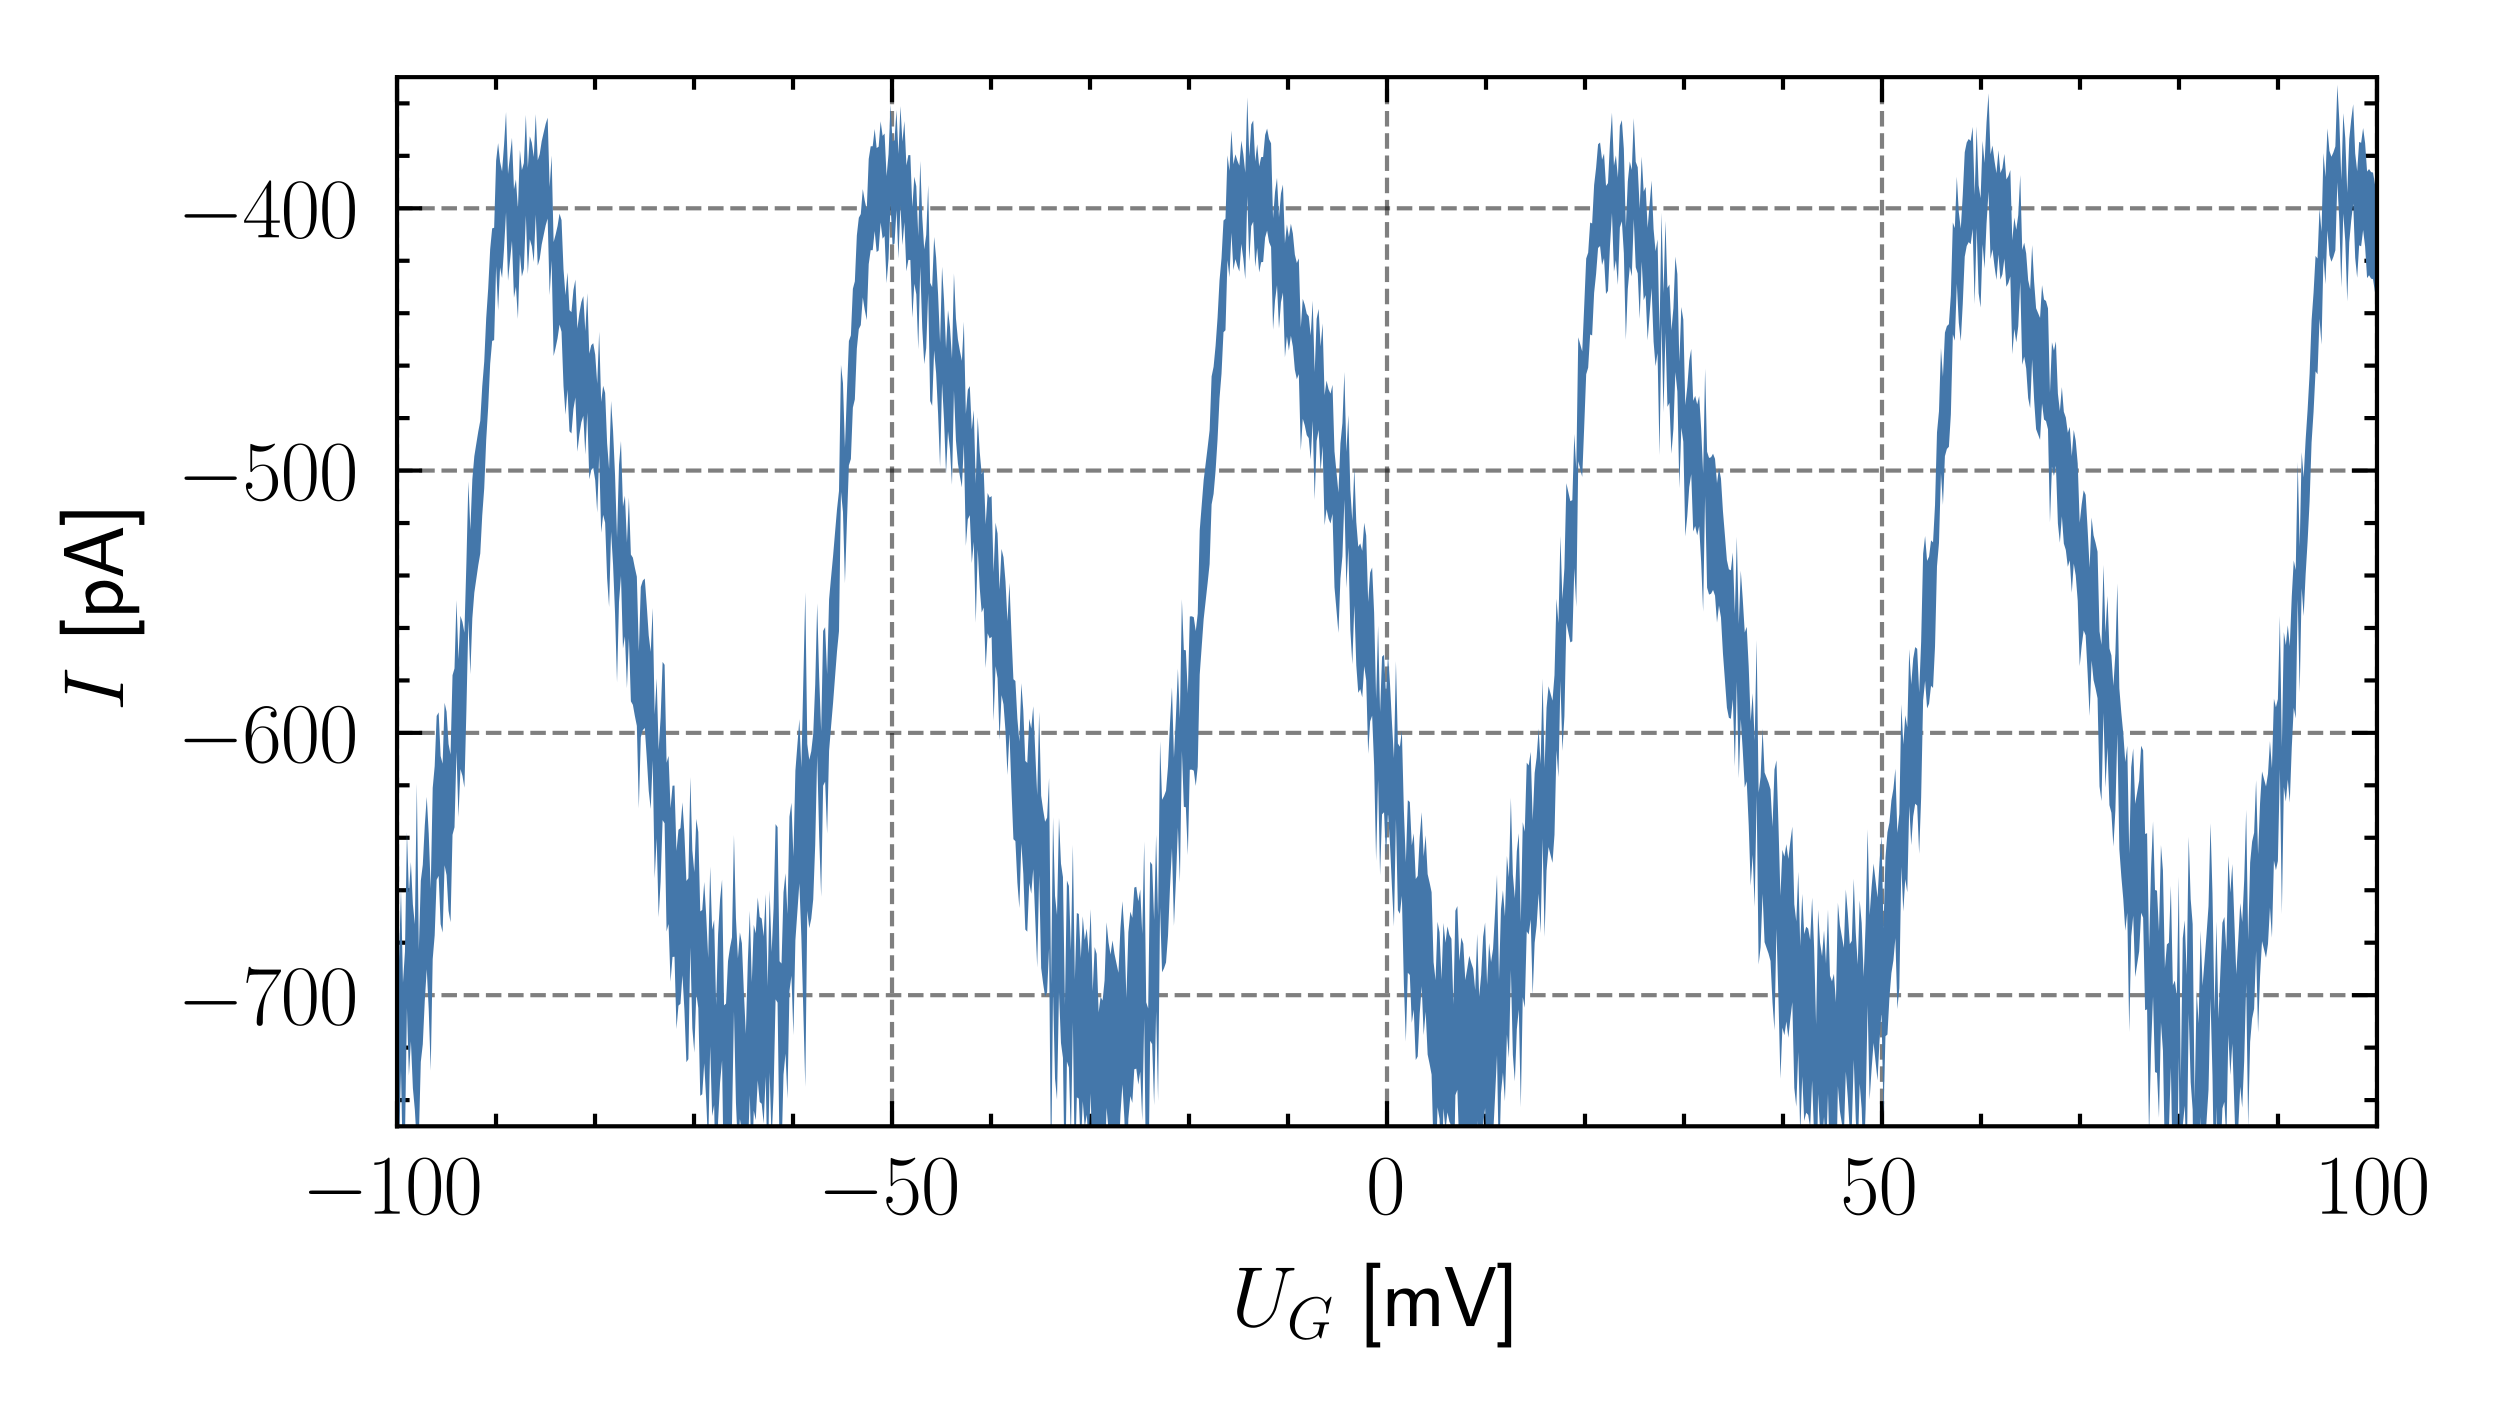 <?xml version="1.0" encoding="utf-8" standalone="no"?>
<!DOCTYPE svg PUBLIC "-//W3C//DTD SVG 1.1//EN"
  "http://www.w3.org/Graphics/SVG/1.1/DTD/svg11.dtd">
<svg xmlns:xlink="http://www.w3.org/1999/xlink" width="298.189pt" height="167.858pt" viewBox="0 0 298.189 167.858" xmlns="http://www.w3.org/2000/svg" version="1.1">
 <defs>
  <style type="text/css">*{stroke-linejoin: round; stroke-linecap: butt}</style>
 </defs>
 <g id="figure_1">
  <g id="patch_1">
   <path d="M 0 167.858 
L 298.189 167.858 
L 298.189 0 
L 0 0 
L 0 167.858 
z
" style="fill: none"/>
  </g>
  <g id="axes_1">
   <g id="patch_2">
    <path d="M 47.355 134.34 
L 283.517 134.34 
L 283.517 9.2 
L 47.355 9.2 
L 47.355 134.34 
z
" style="fill: none"/>
   </g>
   <g id="matplotlib.axis_1">
    <g id="xtick_1">
     <g id="line2d_1">
      <path d="M 47.355 134.34 
L 47.355 9.2 
" clip-path="url(#pab15a8b7d0)" style="fill: none; stroke-dasharray: 1.85,0.8; stroke-dashoffset: 0; stroke: #000000; stroke-opacity: 0.5; stroke-width: 0.5"/>
     </g>
     <g id="line2d_2">
      <defs>
       <path id="mc27b0f9a64" d="M 0 0 
L 0 -3 
" style="stroke: #000000; stroke-width: 0.5"/>
      </defs>
      <g>
       <use xlink:href="#mc27b0f9a64" x="47.355" y="134.34" style="stroke: #000000; stroke-width: 0.5"/>
      </g>
     </g>
     <g id="line2d_3">
      <defs>
       <path id="m84ba452abb" d="M 0 0 
L 0 3 
" style="stroke: #000000; stroke-width: 0.5"/>
      </defs>
      <g>
       <use xlink:href="#m84ba452abb" x="47.355" y="9.2" style="stroke: #000000; stroke-width: 0.5"/>
      </g>
     </g>
     <g id="text_1">
      <!-- $\mathdefault{−100}$ -->
      <g transform="translate(36.009 144.759) scale(0.1 -0.1)">
       <defs>
        <path id="CMSY10-0" d="M 4218 1472 
C 4326 1472 4442 1472 4442 1600 
C 4442 1728 4326 1728 4218 1728 
L 755 1728 
C 646 1728 531 1728 531 1600 
C 531 1472 646 1472 755 1472 
L 4218 1472 
z
" transform="scale(0.016)"/>
        <path id="CMR17-31" d="M 1702 4058 
C 1702 4192 1696 4192 1606 4192 
C 1357 3916 979 3827 621 3827 
C 602 3827 570 3827 563 3808 
C 557 3795 557 3782 557 3648 
C 755 3648 1088 3686 1344 3839 
L 1344 461 
C 1344 236 1331 160 781 160 
L 589 160 
L 589 0 
C 896 0 1216 0 1523 0 
C 1830 0 2150 0 2458 0 
L 2458 160 
L 2266 160 
C 1715 160 1702 230 1702 458 
L 1702 4058 
z
" transform="scale(0.016)"/>
        <path id="CMR17-30" d="M 2688 2025 
C 2688 2416 2682 3080 2413 3591 
C 2176 4039 1798 4198 1466 4198 
C 1158 4198 768 4058 525 3597 
C 269 3118 243 2524 243 2025 
C 243 1661 250 1106 448 619 
C 723 -39 1216 -128 1466 -128 
C 1760 -128 2208 -7 2470 600 
C 2662 1042 2688 1559 2688 2025 
z
M 1466 -26 
C 1056 -26 813 325 723 812 
C 653 1188 653 1738 653 2096 
C 653 2588 653 2997 736 3387 
C 858 3929 1216 4096 1466 4096 
C 1728 4096 2067 3923 2189 3400 
C 2272 3036 2278 2607 2278 2096 
C 2278 1680 2278 1169 2202 792 
C 2067 95 1690 -26 1466 -26 
z
" transform="scale(0.016)"/>
       </defs>
       <use xlink:href="#CMSY10-0" transform="scale(0.996)"/>
       <use xlink:href="#CMR17-31" transform="translate(77.487 0) scale(0.996)"/>
       <use xlink:href="#CMR17-30" transform="translate(123.178 0) scale(0.996)"/>
       <use xlink:href="#CMR17-30" transform="translate(168.868 0) scale(0.996)"/>
      </g>
     </g>
    </g>
    <g id="xtick_2">
     <g id="line2d_4">
      <path d="M 106.396 134.34 
L 106.396 9.2 
" clip-path="url(#pab15a8b7d0)" style="fill: none; stroke-dasharray: 1.85,0.8; stroke-dashoffset: 0; stroke: #000000; stroke-opacity: 0.5; stroke-width: 0.5"/>
     </g>
     <g id="line2d_5">
      <g>
       <use xlink:href="#mc27b0f9a64" x="106.396" y="134.34" style="stroke: #000000; stroke-width: 0.5"/>
      </g>
     </g>
     <g id="line2d_6">
      <g>
       <use xlink:href="#m84ba452abb" x="106.396" y="9.2" style="stroke: #000000; stroke-width: 0.5"/>
      </g>
     </g>
     <g id="text_2">
      <!-- $\mathdefault{−50}$ -->
      <g transform="translate(97.54 144.759) scale(0.1 -0.1)">
       <defs>
        <path id="CMR17-35" d="M 730 3692 
C 794 3666 1056 3584 1325 3584 
C 1920 3584 2246 3911 2432 4100 
C 2432 4157 2432 4192 2394 4192 
C 2387 4192 2374 4192 2323 4163 
C 2099 4058 1837 3973 1517 3973 
C 1325 3973 1037 3999 723 4139 
C 653 4171 640 4171 634 4171 
C 602 4171 595 4164 595 4037 
L 595 2203 
C 595 2089 595 2057 659 2057 
C 691 2057 704 2070 736 2114 
C 941 2401 1222 2522 1542 2522 
C 1766 2522 2246 2382 2246 1289 
C 2246 1085 2246 715 2054 421 
C 1894 159 1645 25 1370 25 
C 947 25 518 320 403 814 
C 429 807 480 795 506 795 
C 589 795 749 840 749 1038 
C 749 1210 627 1280 506 1280 
C 358 1280 262 1190 262 1011 
C 262 454 704 -128 1382 -128 
C 2042 -128 2669 440 2669 1264 
C 2669 2030 2170 2624 1549 2624 
C 1222 2624 947 2503 730 2274 
L 730 3692 
z
" transform="scale(0.016)"/>
       </defs>
       <use xlink:href="#CMSY10-0" transform="scale(0.996)"/>
       <use xlink:href="#CMR17-35" transform="translate(77.487 0) scale(0.996)"/>
       <use xlink:href="#CMR17-30" transform="translate(123.178 0) scale(0.996)"/>
      </g>
     </g>
    </g>
    <g id="xtick_3">
     <g id="line2d_7">
      <path d="M 165.436 134.34 
L 165.436 9.2 
" clip-path="url(#pab15a8b7d0)" style="fill: none; stroke-dasharray: 1.85,0.8; stroke-dashoffset: 0; stroke: #000000; stroke-opacity: 0.5; stroke-width: 0.5"/>
     </g>
     <g id="line2d_8">
      <g>
       <use xlink:href="#mc27b0f9a64" x="165.436" y="134.34" style="stroke: #000000; stroke-width: 0.5"/>
      </g>
     </g>
     <g id="line2d_9">
      <g>
       <use xlink:href="#m84ba452abb" x="165.436" y="9.2" style="stroke: #000000; stroke-width: 0.5"/>
      </g>
     </g>
     <g id="text_3">
      <!-- $\mathdefault{0}$ -->
      <g transform="translate(162.945 144.759) scale(0.1 -0.1)">
       <use xlink:href="#CMR17-30" transform="scale(0.996)"/>
      </g>
     </g>
    </g>
    <g id="xtick_4">
     <g id="line2d_10">
      <path d="M 224.476 134.34 
L 224.476 9.2 
" clip-path="url(#pab15a8b7d0)" style="fill: none; stroke-dasharray: 1.85,0.8; stroke-dashoffset: 0; stroke: #000000; stroke-opacity: 0.5; stroke-width: 0.5"/>
     </g>
     <g id="line2d_11">
      <g>
       <use xlink:href="#mc27b0f9a64" x="224.476" y="134.34" style="stroke: #000000; stroke-width: 0.5"/>
      </g>
     </g>
     <g id="line2d_12">
      <g>
       <use xlink:href="#m84ba452abb" x="224.476" y="9.2" style="stroke: #000000; stroke-width: 0.5"/>
      </g>
     </g>
     <g id="text_4">
      <!-- $\mathdefault{50}$ -->
      <g transform="translate(219.495 144.759) scale(0.1 -0.1)">
       <use xlink:href="#CMR17-35" transform="scale(0.996)"/>
       <use xlink:href="#CMR17-30" transform="translate(45.69 0) scale(0.996)"/>
      </g>
     </g>
    </g>
    <g id="xtick_5">
     <g id="line2d_13">
      <path d="M 283.517 134.34 
L 283.517 9.2 
" clip-path="url(#pab15a8b7d0)" style="fill: none; stroke-dasharray: 1.85,0.8; stroke-dashoffset: 0; stroke: #000000; stroke-opacity: 0.5; stroke-width: 0.5"/>
     </g>
     <g id="line2d_14">
      <g>
       <use xlink:href="#mc27b0f9a64" x="283.517" y="134.34" style="stroke: #000000; stroke-width: 0.5"/>
      </g>
     </g>
     <g id="line2d_15">
      <g>
       <use xlink:href="#m84ba452abb" x="283.517" y="9.2" style="stroke: #000000; stroke-width: 0.5"/>
      </g>
     </g>
     <g id="text_5">
      <!-- $\mathdefault{100}$ -->
      <g transform="translate(276.045 144.759) scale(0.1 -0.1)">
       <use xlink:href="#CMR17-31" transform="scale(0.996)"/>
       <use xlink:href="#CMR17-30" transform="translate(45.69 0) scale(0.996)"/>
       <use xlink:href="#CMR17-30" transform="translate(91.381 0) scale(0.996)"/>
      </g>
     </g>
    </g>
    <g id="xtick_6">
     <g id="line2d_16">
      <defs>
       <path id="m8c92a7f5de" d="M 0 0 
L 0 -1.5 
" style="stroke: #000000; stroke-width: 0.5"/>
      </defs>
      <g>
       <use xlink:href="#m8c92a7f5de" x="59.163" y="134.34" style="stroke: #000000; stroke-width: 0.5"/>
      </g>
     </g>
     <g id="line2d_17">
      <defs>
       <path id="m9e12d7c311" d="M 0 0 
L 0 1.5 
" style="stroke: #000000; stroke-width: 0.5"/>
      </defs>
      <g>
       <use xlink:href="#m9e12d7c311" x="59.163" y="9.2" style="stroke: #000000; stroke-width: 0.5"/>
      </g>
     </g>
    </g>
    <g id="xtick_7">
     <g id="line2d_18">
      <g>
       <use xlink:href="#m8c92a7f5de" x="70.972" y="134.34" style="stroke: #000000; stroke-width: 0.5"/>
      </g>
     </g>
     <g id="line2d_19">
      <g>
       <use xlink:href="#m9e12d7c311" x="70.972" y="9.2" style="stroke: #000000; stroke-width: 0.5"/>
      </g>
     </g>
    </g>
    <g id="xtick_8">
     <g id="line2d_20">
      <g>
       <use xlink:href="#m8c92a7f5de" x="82.78" y="134.34" style="stroke: #000000; stroke-width: 0.5"/>
      </g>
     </g>
     <g id="line2d_21">
      <g>
       <use xlink:href="#m9e12d7c311" x="82.78" y="9.2" style="stroke: #000000; stroke-width: 0.5"/>
      </g>
     </g>
    </g>
    <g id="xtick_9">
     <g id="line2d_22">
      <g>
       <use xlink:href="#m8c92a7f5de" x="94.588" y="134.34" style="stroke: #000000; stroke-width: 0.5"/>
      </g>
     </g>
     <g id="line2d_23">
      <g>
       <use xlink:href="#m9e12d7c311" x="94.588" y="9.2" style="stroke: #000000; stroke-width: 0.5"/>
      </g>
     </g>
    </g>
    <g id="xtick_10">
     <g id="line2d_24">
      <g>
       <use xlink:href="#m8c92a7f5de" x="118.204" y="134.34" style="stroke: #000000; stroke-width: 0.5"/>
      </g>
     </g>
     <g id="line2d_25">
      <g>
       <use xlink:href="#m9e12d7c311" x="118.204" y="9.2" style="stroke: #000000; stroke-width: 0.5"/>
      </g>
     </g>
    </g>
    <g id="xtick_11">
     <g id="line2d_26">
      <g>
       <use xlink:href="#m8c92a7f5de" x="130.012" y="134.34" style="stroke: #000000; stroke-width: 0.5"/>
      </g>
     </g>
     <g id="line2d_27">
      <g>
       <use xlink:href="#m9e12d7c311" x="130.012" y="9.2" style="stroke: #000000; stroke-width: 0.5"/>
      </g>
     </g>
    </g>
    <g id="xtick_12">
     <g id="line2d_28">
      <g>
       <use xlink:href="#m8c92a7f5de" x="141.82" y="134.34" style="stroke: #000000; stroke-width: 0.5"/>
      </g>
     </g>
     <g id="line2d_29">
      <g>
       <use xlink:href="#m9e12d7c311" x="141.82" y="9.2" style="stroke: #000000; stroke-width: 0.5"/>
      </g>
     </g>
    </g>
    <g id="xtick_13">
     <g id="line2d_30">
      <g>
       <use xlink:href="#m8c92a7f5de" x="153.628" y="134.34" style="stroke: #000000; stroke-width: 0.5"/>
      </g>
     </g>
     <g id="line2d_31">
      <g>
       <use xlink:href="#m9e12d7c311" x="153.628" y="9.2" style="stroke: #000000; stroke-width: 0.5"/>
      </g>
     </g>
    </g>
    <g id="xtick_14">
     <g id="line2d_32">
      <g>
       <use xlink:href="#m8c92a7f5de" x="177.244" y="134.34" style="stroke: #000000; stroke-width: 0.5"/>
      </g>
     </g>
     <g id="line2d_33">
      <g>
       <use xlink:href="#m9e12d7c311" x="177.244" y="9.2" style="stroke: #000000; stroke-width: 0.5"/>
      </g>
     </g>
    </g>
    <g id="xtick_15">
     <g id="line2d_34">
      <g>
       <use xlink:href="#m8c92a7f5de" x="189.052" y="134.34" style="stroke: #000000; stroke-width: 0.5"/>
      </g>
     </g>
     <g id="line2d_35">
      <g>
       <use xlink:href="#m9e12d7c311" x="189.052" y="9.2" style="stroke: #000000; stroke-width: 0.5"/>
      </g>
     </g>
    </g>
    <g id="xtick_16">
     <g id="line2d_36">
      <g>
       <use xlink:href="#m8c92a7f5de" x="200.86" y="134.34" style="stroke: #000000; stroke-width: 0.5"/>
      </g>
     </g>
     <g id="line2d_37">
      <g>
       <use xlink:href="#m9e12d7c311" x="200.86" y="9.2" style="stroke: #000000; stroke-width: 0.5"/>
      </g>
     </g>
    </g>
    <g id="xtick_17">
     <g id="line2d_38">
      <g>
       <use xlink:href="#m8c92a7f5de" x="212.668" y="134.34" style="stroke: #000000; stroke-width: 0.5"/>
      </g>
     </g>
     <g id="line2d_39">
      <g>
       <use xlink:href="#m9e12d7c311" x="212.668" y="9.2" style="stroke: #000000; stroke-width: 0.5"/>
      </g>
     </g>
    </g>
    <g id="xtick_18">
     <g id="line2d_40">
      <g>
       <use xlink:href="#m8c92a7f5de" x="236.285" y="134.34" style="stroke: #000000; stroke-width: 0.5"/>
      </g>
     </g>
     <g id="line2d_41">
      <g>
       <use xlink:href="#m9e12d7c311" x="236.285" y="9.2" style="stroke: #000000; stroke-width: 0.5"/>
      </g>
     </g>
    </g>
    <g id="xtick_19">
     <g id="line2d_42">
      <g>
       <use xlink:href="#m8c92a7f5de" x="248.093" y="134.34" style="stroke: #000000; stroke-width: 0.5"/>
      </g>
     </g>
     <g id="line2d_43">
      <g>
       <use xlink:href="#m9e12d7c311" x="248.093" y="9.2" style="stroke: #000000; stroke-width: 0.5"/>
      </g>
     </g>
    </g>
    <g id="xtick_20">
     <g id="line2d_44">
      <g>
       <use xlink:href="#m8c92a7f5de" x="259.901" y="134.34" style="stroke: #000000; stroke-width: 0.5"/>
      </g>
     </g>
     <g id="line2d_45">
      <g>
       <use xlink:href="#m9e12d7c311" x="259.901" y="9.2" style="stroke: #000000; stroke-width: 0.5"/>
      </g>
     </g>
    </g>
    <g id="xtick_21">
     <g id="line2d_46">
      <g>
       <use xlink:href="#m8c92a7f5de" x="271.709" y="134.34" style="stroke: #000000; stroke-width: 0.5"/>
      </g>
     </g>
     <g id="line2d_47">
      <g>
       <use xlink:href="#m9e12d7c311" x="271.709" y="9.2" style="stroke: #000000; stroke-width: 0.5"/>
      </g>
     </g>
    </g>
    <g id="text_6">
     <!-- $U_G$ [mV] -->
     <g transform="translate(146.868 158.168) scale(0.1 -0.1)">
      <defs>
       <path id="CMMI12-55" d="M 3238 1474 
C 3014 581 2272 57 1670 57 
C 1210 57 896 363 896 891 
C 896 916 896 1107 966 1387 
L 1594 3887 
C 1651 4103 1664 4167 2118 4167 
C 2234 4167 2298 4167 2298 4282 
C 2298 4352 2240 4352 2202 4352 
C 2086 4352 1952 4352 1830 4352 
L 1075 4352 
C 954 4352 819 4352 698 4352 
C 653 4352 576 4352 576 4231 
C 576 4167 621 4167 742 4167 
C 1126 4167 1126 4116 1126 4046 
C 1126 4008 1082 3824 1050 3715 
L 493 1488 
C 474 1418 435 1246 435 1075 
C 435 374 941 -128 1638 -128 
C 2285 -128 3002 384 3328 1197 
C 3373 1305 3430 1530 3469 1702 
C 3533 1933 3667 2496 3712 2662 
L 3955 3623 
C 4038 3956 4090 4167 4653 4167 
C 4704 4173 4730 4224 4730 4282 
C 4730 4352 4672 4352 4646 4352 
C 4557 4352 4442 4352 4352 4352 
L 4051 4352 
C 3654 4352 3450 4352 3443 4352 
C 3405 4352 3328 4352 3328 4231 
C 3328 4167 3379 4167 3424 4167 
C 3808 4167 3834 4020 3834 3905 
C 3834 3848 3834 3828 3808 3739 
L 3238 1474 
z
" transform="scale(0.016)"/>
       <path id="CMMI12-47" d="M 4774 4423 
C 4774 4480 4730 4480 4717 4480 
C 4704 4480 4678 4480 4627 4416 
L 4186 3889 
C 4154 3940 4026 4163 3776 4309 
C 3501 4480 3226 4480 3130 4480 
C 1760 4480 320 3095 320 1595 
C 320 546 1050 -128 2010 -128 
C 2470 -128 3053 25 3373 427 
C 3443 185 3584 12 3629 12 
C 3661 12 3667 32 3674 32 
C 3680 44 3731 270 3763 385 
L 3866 797 
C 3917 1009 3942 1099 3987 1291 
C 4051 1536 4064 1536 4416 1536 
C 4442 1536 4518 1536 4518 1666 
C 4518 1734 4454 1734 4435 1734 
C 4326 1734 4205 1734 4090 1734 
L 3744 1734 
C 3475 1734 3194 1734 2931 1734 
C 2874 1734 2797 1734 2797 1611 
C 2797 1542 2848 1542 2848 1536 
L 3008 1536 
C 3514 1536 3514 1489 3514 1402 
C 3514 1395 3392 751 3270 561 
C 3027 204 2522 57 2144 57 
C 1651 57 851 312 851 1410 
C 851 1836 1005 2808 1626 3526 
C 2029 3984 2624 4295 3187 4295 
C 3942 4295 4211 3655 4211 3071 
C 4211 2970 4186 2831 4186 2742 
C 4186 2685 4250 2685 4269 2685 
C 4339 2685 4346 2691 4371 2805 
L 4774 4423 
z
" transform="scale(0.016)"/>
       <path id="CMSS17-5b" d="M 1613 -1600 
L 1613 -1212 
L 1062 -1212 
L 1062 4352 
L 1613 4352 
L 1613 4741 
L 595 4741 
L 595 -1600 
L 1613 -1600 
z
" transform="scale(0.016)"/>
       <path id="CMSS17-6d" d="M 4288 1877 
C 4288 2308 4179 2816 3462 2816 
C 2982 2816 2694 2516 2566 2331 
C 2451 2670 2182 2816 1798 2816 
C 1363 2816 1088 2568 941 2389 
L 941 2758 
L 474 2758 
L 474 0 
L 960 0 
L 960 1559 
C 960 1939 1101 2428 1555 2428 
C 2138 2428 2138 2016 2138 1829 
L 2138 0 
L 2624 0 
L 2624 1559 
C 2624 1939 2765 2428 3219 2428 
C 3802 2428 3802 2016 3802 1829 
L 3802 0 
L 4288 0 
L 4288 1877 
z
" transform="scale(0.016)"/>
       <path id="CMSS17-56" d="M 3910 4416 
L 3411 4416 
L 2304 1362 
C 2272 1273 2074 688 2035 484 
L 2029 484 
C 1978 726 1773 1292 1664 1604 
L 922 3672 
L 646 4416 
L 83 4416 
L 1715 0 
L 2278 0 
L 3910 4416 
z
" transform="scale(0.016)"/>
       <path id="CMSS17-5d" d="M 1146 4741 
L 128 4741 
L 128 4352 
L 678 4352 
L 678 -1212 
L 128 -1212 
L 128 -1600 
L 1146 -1600 
L 1146 4741 
z
" transform="scale(0.016)"/>
      </defs>
      <use xlink:href="#CMMI12-55" transform="scale(0.996)"/>
      <use xlink:href="#CMMI12-47" transform="translate(66.252 -14.944) scale(0.697)"/>
      <use xlink:href="#CMSS17-5b" transform="translate(151.842 0) scale(0.996)"/>
      <use xlink:href="#CMSS17-6d" transform="translate(179.027 0) scale(0.996)"/>
      <use xlink:href="#CMSS17-56" transform="translate(253.257 0) scale(0.996)"/>
      <use xlink:href="#CMSS17-5d" transform="translate(315.474 0) scale(0.996)"/>
     </g>
    </g>
   </g>
   <g id="matplotlib.axis_2">
    <g id="ytick_1">
     <g id="line2d_48">
      <path d="M 47.355 118.698 
L 283.517 118.698 
" clip-path="url(#pab15a8b7d0)" style="fill: none; stroke-dasharray: 1.85,0.8; stroke-dashoffset: 0; stroke: #000000; stroke-opacity: 0.5; stroke-width: 0.5"/>
     </g>
     <g id="line2d_49">
      <defs>
       <path id="m20066ce177" d="M 0 0 
L 3 0 
" style="stroke: #000000; stroke-width: 0.5"/>
      </defs>
      <g>
       <use xlink:href="#m20066ce177" x="47.355" y="118.698" style="stroke: #000000; stroke-width: 0.5"/>
      </g>
     </g>
     <g id="line2d_50">
      <defs>
       <path id="maff7f4d6d7" d="M 0 0 
L -3 0 
" style="stroke: #000000; stroke-width: 0.5"/>
      </defs>
      <g>
       <use xlink:href="#maff7f4d6d7" x="283.517" y="118.698" style="stroke: #000000; stroke-width: 0.5"/>
      </g>
     </g>
     <g id="text_7">
      <!-- $\mathdefault{−700}$ -->
      <g transform="translate(21.163 122.157) scale(0.1 -0.1)">
       <defs>
        <path id="CMR17-37" d="M 2886 3941 
L 2886 4081 
L 1382 4081 
C 634 4081 621 4165 595 4288 
L 480 4288 
L 294 3094 
L 410 3094 
C 429 3215 474 3540 550 3661 
C 589 3712 1062 3712 1171 3712 
L 2579 3712 
L 1869 2661 
C 1395 1954 1069 999 1069 165 
C 1069 89 1069 -128 1299 -128 
C 1530 -128 1530 89 1530 171 
L 1530 465 
C 1530 1508 1709 2196 2003 2636 
L 2886 3941 
z
" transform="scale(0.016)"/>
       </defs>
       <use xlink:href="#CMSY10-0" transform="scale(0.996)"/>
       <use xlink:href="#CMR17-37" transform="translate(77.487 0) scale(0.996)"/>
       <use xlink:href="#CMR17-30" transform="translate(123.178 0) scale(0.996)"/>
       <use xlink:href="#CMR17-30" transform="translate(168.868 0) scale(0.996)"/>
      </g>
     </g>
    </g>
    <g id="ytick_2">
     <g id="line2d_51">
      <path d="M 47.355 87.413 
L 283.517 87.413 
" clip-path="url(#pab15a8b7d0)" style="fill: none; stroke-dasharray: 1.85,0.8; stroke-dashoffset: 0; stroke: #000000; stroke-opacity: 0.5; stroke-width: 0.5"/>
     </g>
     <g id="line2d_52">
      <g>
       <use xlink:href="#m20066ce177" x="47.355" y="87.413" style="stroke: #000000; stroke-width: 0.5"/>
      </g>
     </g>
     <g id="line2d_53">
      <g>
       <use xlink:href="#maff7f4d6d7" x="283.517" y="87.413" style="stroke: #000000; stroke-width: 0.5"/>
      </g>
     </g>
     <g id="text_8">
      <!-- $\mathdefault{−600}$ -->
      <g transform="translate(21.163 90.872) scale(0.1 -0.1)">
       <defs>
        <path id="CMR17-36" d="M 678 2176 
C 678 3690 1395 4032 1811 4032 
C 1946 4032 2272 4009 2400 3776 
C 2298 3776 2106 3776 2106 3553 
C 2106 3381 2246 3323 2336 3323 
C 2394 3323 2566 3348 2566 3560 
C 2566 3954 2246 4179 1805 4179 
C 1043 4179 243 3390 243 1984 
C 243 253 966 -128 1478 -128 
C 2099 -128 2688 427 2688 1283 
C 2688 2081 2170 2662 1517 2662 
C 1126 2662 838 2407 678 1960 
L 678 2176 
z
M 1478 25 
C 691 25 691 1200 691 1436 
C 691 1896 909 2560 1504 2560 
C 1613 2560 1926 2560 2138 2120 
C 2253 1870 2253 1609 2253 1289 
C 2253 944 2253 690 2118 434 
C 1978 171 1773 25 1478 25 
z
" transform="scale(0.016)"/>
       </defs>
       <use xlink:href="#CMSY10-0" transform="scale(0.996)"/>
       <use xlink:href="#CMR17-36" transform="translate(77.487 0) scale(0.996)"/>
       <use xlink:href="#CMR17-30" transform="translate(123.178 0) scale(0.996)"/>
       <use xlink:href="#CMR17-30" transform="translate(168.868 0) scale(0.996)"/>
      </g>
     </g>
    </g>
    <g id="ytick_3">
     <g id="line2d_54">
      <path d="M 47.355 56.128 
L 283.517 56.128 
" clip-path="url(#pab15a8b7d0)" style="fill: none; stroke-dasharray: 1.85,0.8; stroke-dashoffset: 0; stroke: #000000; stroke-opacity: 0.5; stroke-width: 0.5"/>
     </g>
     <g id="line2d_55">
      <g>
       <use xlink:href="#m20066ce177" x="47.355" y="56.128" style="stroke: #000000; stroke-width: 0.5"/>
      </g>
     </g>
     <g id="line2d_56">
      <g>
       <use xlink:href="#maff7f4d6d7" x="283.517" y="56.128" style="stroke: #000000; stroke-width: 0.5"/>
      </g>
     </g>
     <g id="text_9">
      <!-- $\mathdefault{−500}$ -->
      <g transform="translate(21.163 59.587) scale(0.1 -0.1)">
       <use xlink:href="#CMSY10-0" transform="scale(0.996)"/>
       <use xlink:href="#CMR17-35" transform="translate(77.487 0) scale(0.996)"/>
       <use xlink:href="#CMR17-30" transform="translate(123.178 0) scale(0.996)"/>
       <use xlink:href="#CMR17-30" transform="translate(168.868 0) scale(0.996)"/>
      </g>
     </g>
    </g>
    <g id="ytick_4">
     <g id="line2d_57">
      <path d="M 47.355 24.843 
L 283.517 24.843 
" clip-path="url(#pab15a8b7d0)" style="fill: none; stroke-dasharray: 1.85,0.8; stroke-dashoffset: 0; stroke: #000000; stroke-opacity: 0.5; stroke-width: 0.5"/>
     </g>
     <g id="line2d_58">
      <g>
       <use xlink:href="#m20066ce177" x="47.355" y="24.843" style="stroke: #000000; stroke-width: 0.5"/>
      </g>
     </g>
     <g id="line2d_59">
      <g>
       <use xlink:href="#maff7f4d6d7" x="283.517" y="24.843" style="stroke: #000000; stroke-width: 0.5"/>
      </g>
     </g>
     <g id="text_10">
      <!-- $\mathdefault{−400}$ -->
      <g transform="translate(21.163 28.302) scale(0.1 -0.1)">
       <defs>
        <path id="CMR17-34" d="M 2150 4122 
C 2150 4256 2144 4256 2029 4256 
L 128 1254 
L 128 1088 
L 1779 1088 
L 1779 457 
C 1779 224 1766 160 1318 160 
L 1197 160 
L 1197 0 
C 1402 0 1747 0 1965 0 
C 2182 0 2528 0 2733 0 
L 2733 160 
L 2611 160 
C 2163 160 2150 224 2150 457 
L 2150 1088 
L 2803 1088 
L 2803 1254 
L 2150 1254 
L 2150 4122 
z
M 1798 3703 
L 1798 1254 
L 256 1254 
L 1798 3703 
z
" transform="scale(0.016)"/>
       </defs>
       <use xlink:href="#CMSY10-0" transform="scale(0.996)"/>
       <use xlink:href="#CMR17-34" transform="translate(77.487 0) scale(0.996)"/>
       <use xlink:href="#CMR17-30" transform="translate(123.178 0) scale(0.996)"/>
       <use xlink:href="#CMR17-30" transform="translate(168.868 0) scale(0.996)"/>
      </g>
     </g>
    </g>
    <g id="ytick_5">
     <g id="line2d_60">
      <defs>
       <path id="m598c581f89" d="M 0 0 
L 1.5 0 
" style="stroke: #000000; stroke-width: 0.5"/>
      </defs>
      <g>
       <use xlink:href="#m598c581f89" x="47.355" y="131.212" style="stroke: #000000; stroke-width: 0.5"/>
      </g>
     </g>
     <g id="line2d_61">
      <defs>
       <path id="mf0f6dafa33" d="M 0 0 
L -1.5 0 
" style="stroke: #000000; stroke-width: 0.5"/>
      </defs>
      <g>
       <use xlink:href="#mf0f6dafa33" x="283.517" y="131.212" style="stroke: #000000; stroke-width: 0.5"/>
      </g>
     </g>
    </g>
    <g id="ytick_6">
     <g id="line2d_62">
      <g>
       <use xlink:href="#m598c581f89" x="47.355" y="124.955" style="stroke: #000000; stroke-width: 0.5"/>
      </g>
     </g>
     <g id="line2d_63">
      <g>
       <use xlink:href="#mf0f6dafa33" x="283.517" y="124.955" style="stroke: #000000; stroke-width: 0.5"/>
      </g>
     </g>
    </g>
    <g id="ytick_7">
     <g id="line2d_64">
      <g>
       <use xlink:href="#m598c581f89" x="47.355" y="112.441" style="stroke: #000000; stroke-width: 0.5"/>
      </g>
     </g>
     <g id="line2d_65">
      <g>
       <use xlink:href="#mf0f6dafa33" x="283.517" y="112.441" style="stroke: #000000; stroke-width: 0.5"/>
      </g>
     </g>
    </g>
    <g id="ytick_8">
     <g id="line2d_66">
      <g>
       <use xlink:href="#m598c581f89" x="47.355" y="106.184" style="stroke: #000000; stroke-width: 0.5"/>
      </g>
     </g>
     <g id="line2d_67">
      <g>
       <use xlink:href="#mf0f6dafa33" x="283.517" y="106.184" style="stroke: #000000; stroke-width: 0.5"/>
      </g>
     </g>
    </g>
    <g id="ytick_9">
     <g id="line2d_68">
      <g>
       <use xlink:href="#m598c581f89" x="47.355" y="99.927" style="stroke: #000000; stroke-width: 0.5"/>
      </g>
     </g>
     <g id="line2d_69">
      <g>
       <use xlink:href="#mf0f6dafa33" x="283.517" y="99.927" style="stroke: #000000; stroke-width: 0.5"/>
      </g>
     </g>
    </g>
    <g id="ytick_10">
     <g id="line2d_70">
      <g>
       <use xlink:href="#m598c581f89" x="47.355" y="93.67" style="stroke: #000000; stroke-width: 0.5"/>
      </g>
     </g>
     <g id="line2d_71">
      <g>
       <use xlink:href="#mf0f6dafa33" x="283.517" y="93.67" style="stroke: #000000; stroke-width: 0.5"/>
      </g>
     </g>
    </g>
    <g id="ytick_11">
     <g id="line2d_72">
      <g>
       <use xlink:href="#m598c581f89" x="47.355" y="81.156" style="stroke: #000000; stroke-width: 0.5"/>
      </g>
     </g>
     <g id="line2d_73">
      <g>
       <use xlink:href="#mf0f6dafa33" x="283.517" y="81.156" style="stroke: #000000; stroke-width: 0.5"/>
      </g>
     </g>
    </g>
    <g id="ytick_12">
     <g id="line2d_74">
      <g>
       <use xlink:href="#m598c581f89" x="47.355" y="74.899" style="stroke: #000000; stroke-width: 0.5"/>
      </g>
     </g>
     <g id="line2d_75">
      <g>
       <use xlink:href="#mf0f6dafa33" x="283.517" y="74.899" style="stroke: #000000; stroke-width: 0.5"/>
      </g>
     </g>
    </g>
    <g id="ytick_13">
     <g id="line2d_76">
      <g>
       <use xlink:href="#m598c581f89" x="47.355" y="68.642" style="stroke: #000000; stroke-width: 0.5"/>
      </g>
     </g>
     <g id="line2d_77">
      <g>
       <use xlink:href="#mf0f6dafa33" x="283.517" y="68.642" style="stroke: #000000; stroke-width: 0.5"/>
      </g>
     </g>
    </g>
    <g id="ytick_14">
     <g id="line2d_78">
      <g>
       <use xlink:href="#m598c581f89" x="47.355" y="62.385" style="stroke: #000000; stroke-width: 0.5"/>
      </g>
     </g>
     <g id="line2d_79">
      <g>
       <use xlink:href="#mf0f6dafa33" x="283.517" y="62.385" style="stroke: #000000; stroke-width: 0.5"/>
      </g>
     </g>
    </g>
    <g id="ytick_15">
     <g id="line2d_80">
      <g>
       <use xlink:href="#m598c581f89" x="47.355" y="49.871" style="stroke: #000000; stroke-width: 0.5"/>
      </g>
     </g>
     <g id="line2d_81">
      <g>
       <use xlink:href="#mf0f6dafa33" x="283.517" y="49.871" style="stroke: #000000; stroke-width: 0.5"/>
      </g>
     </g>
    </g>
    <g id="ytick_16">
     <g id="line2d_82">
      <g>
       <use xlink:href="#m598c581f89" x="47.355" y="43.614" style="stroke: #000000; stroke-width: 0.5"/>
      </g>
     </g>
     <g id="line2d_83">
      <g>
       <use xlink:href="#mf0f6dafa33" x="283.517" y="43.614" style="stroke: #000000; stroke-width: 0.5"/>
      </g>
     </g>
    </g>
    <g id="ytick_17">
     <g id="line2d_84">
      <g>
       <use xlink:href="#m598c581f89" x="47.355" y="37.357" style="stroke: #000000; stroke-width: 0.5"/>
      </g>
     </g>
     <g id="line2d_85">
      <g>
       <use xlink:href="#mf0f6dafa33" x="283.517" y="37.357" style="stroke: #000000; stroke-width: 0.5"/>
      </g>
     </g>
    </g>
    <g id="ytick_18">
     <g id="line2d_86">
      <g>
       <use xlink:href="#m598c581f89" x="47.355" y="31.1" style="stroke: #000000; stroke-width: 0.5"/>
      </g>
     </g>
     <g id="line2d_87">
      <g>
       <use xlink:href="#mf0f6dafa33" x="283.517" y="31.1" style="stroke: #000000; stroke-width: 0.5"/>
      </g>
     </g>
    </g>
    <g id="ytick_19">
     <g id="line2d_88">
      <g>
       <use xlink:href="#m598c581f89" x="47.355" y="18.586" style="stroke: #000000; stroke-width: 0.5"/>
      </g>
     </g>
     <g id="line2d_89">
      <g>
       <use xlink:href="#mf0f6dafa33" x="283.517" y="18.586" style="stroke: #000000; stroke-width: 0.5"/>
      </g>
     </g>
    </g>
    <g id="ytick_20">
     <g id="line2d_90">
      <g>
       <use xlink:href="#m598c581f89" x="47.355" y="12.329" style="stroke: #000000; stroke-width: 0.5"/>
      </g>
     </g>
     <g id="line2d_91">
      <g>
       <use xlink:href="#mf0f6dafa33" x="283.517" y="12.329" style="stroke: #000000; stroke-width: 0.5"/>
      </g>
     </g>
    </g>
    <g id="text_11">
     <!-- $I$ [pA] -->
     <g transform="translate(14.672 84.784) rotate(-90) scale(0.1 -0.1)">
      <defs>
       <path id="CMMI12-49" d="M 2355 3880 
C 2413 4103 2426 4167 2893 4167 
C 3034 4167 3085 4167 3085 4288 
C 3085 4352 3014 4352 2995 4352 
C 2880 4352 2739 4352 2624 4352 
L 1837 4352 
C 1709 4352 1562 4352 1434 4352 
C 1382 4352 1312 4352 1312 4231 
C 1312 4167 1363 4167 1491 4167 
C 1888 4167 1888 4116 1888 4046 
C 1888 4002 1875 3963 1862 3906 
L 998 472 
C 941 249 928 185 461 185 
C 320 185 262 185 262 64 
C 262 0 326 0 358 0 
C 474 0 614 0 730 0 
L 1517 0 
C 1645 0 1786 0 1914 0 
C 1965 0 2042 0 2042 115 
C 2042 185 2003 185 1862 185 
C 1466 185 1466 236 1466 312 
C 1466 325 1466 357 1491 459 
L 2355 3880 
z
" transform="scale(0.016)"/>
       <path id="CMSS17-70" d="M 966 333 
C 1178 129 1466 -5 1773 -5 
C 2368 -5 2880 603 2880 1412 
C 2880 2159 2496 2816 1946 2816 
C 1626 2816 1242 2702 954 2472 
L 954 2765 
L 480 2765 
L 480 -1216 
L 966 -1216 
L 966 333 
z
M 966 2100 
C 1018 2176 1235 2415 1587 2415 
C 2035 2415 2394 1960 2394 1412 
C 2394 787 1958 384 1530 384 
C 1402 384 1267 415 1139 523 
C 966 674 966 768 966 857 
L 966 2100 
z
" transform="scale(0.016)"/>
       <path id="CMSS17-41" d="M 2272 4416 
L 1722 4416 
L 166 0 
L 653 0 
L 1101 1280 
L 2816 1280 
L 3270 0 
L 3827 0 
L 2272 4416 
z
M 2694 1637 
L 1222 1637 
C 1530 2528 1914 3638 1958 3925 
L 1965 3925 
C 2010 3663 2138 3281 2246 2956 
L 2694 1637 
z
" transform="scale(0.016)"/>
      </defs>
      <use xlink:href="#CMMI12-49" transform="scale(0.996)"/>
      <use xlink:href="#CMSS17-5b" transform="translate(82.086 0) scale(0.996)"/>
      <use xlink:href="#CMSS17-70" transform="translate(109.271 0) scale(0.996)"/>
      <use xlink:href="#CMSS17-41" transform="translate(157.476 0) scale(0.996)"/>
      <use xlink:href="#CMSS17-5d" transform="translate(219.694 0) scale(0.996)"/>
     </g>
    </g>
   </g>
   <g id="PolyCollection_1">
    <path d="M 47.355 105.339 
L 47.355 126.984 
L 47.592 137.139 
L 47.828 127.701 
L 48.065 140.101 
L 48.301 136.023 
L 48.537 120.24 
L 48.774 128.282 
L 49.01 124.197 
L 49.247 129.79 
L 49.483 132.4 
L 49.719 136.541 
L 49.956 135.76 
L 50.192 126.66 
L 50.429 124.551 
L 50.665 119.39 
L 50.901 115.602 
L 51.138 120.469 
L 51.374 127.716 
L 51.611 114.395 
L 51.847 111.559 
L 52.083 104.939 
L 52.32 104.467 
L 52.556 110.222 
L 52.793 111.233 
L 53.029 103.204 
L 53.265 104.384 
L 53.502 108.64 
L 53.738 110.008 
L 53.975 99.572 
L 54.211 98.671 
L 54.447 89.671 
L 54.684 97.482 
L 54.92 91.735 
L 55.157 92.536 
L 55.393 93.956 
L 55.629 84.793 
L 55.866 74.026 
L 56.102 80.424 
L 56.339 73.731 
L 56.575 70.698 
L 56.811 69.058 
L 57.048 67.41 
L 57.284 66.027 
L 57.52 61.476 
L 57.757 58.23 
L 57.993 52.472 
L 58.23 48.567 
L 58.466 43.402 
L 58.702 40.664 
L 58.939 40.571 
L 59.175 31.743 
L 59.412 37.024 
L 59.648 31.885 
L 59.884 33.153 
L 60.121 29.645 
L 60.357 25.329 
L 60.594 33.488 
L 61.066 28.732 
L 61.303 35.513 
L 61.539 34.208 
L 61.776 38.044 
L 62.012 30.332 
L 62.248 32.981 
L 62.485 32.044 
L 62.721 25.705 
L 62.958 32.697 
L 63.194 28.533 
L 63.43 29.366 
L 63.667 31.254 
L 63.903 25.595 
L 64.14 31.688 
L 64.376 30.862 
L 64.612 29.167 
L 65.085 26.889 
L 65.322 26.068 
L 65.558 35.203 
L 65.794 31.064 
L 66.031 42.47 
L 66.267 41.504 
L 66.504 40.344 
L 66.74 38.719 
L 66.976 39.575 
L 67.213 46.045 
L 67.449 49.462 
L 67.686 46.463 
L 67.922 51.434 
L 68.158 51.702 
L 68.395 48.798 
L 68.631 47.405 
L 68.868 53.873 
L 69.104 51.857 
L 69.34 50.372 
L 69.577 49.593 
L 69.813 54.219 
L 70.05 49.195 
L 70.286 57.174 
L 70.522 56.067 
L 70.759 55.792 
L 70.995 57.29 
L 71.232 61.143 
L 71.468 54.29 
L 71.704 63.545 
L 71.941 61.411 
L 72.177 62.351 
L 72.414 68.979 
L 72.65 72.396 
L 72.886 63.418 
L 73.123 67.35 
L 73.359 73.15 
L 73.596 81.4 
L 73.832 71.831 
L 74.068 68.691 
L 74.305 77.344 
L 74.541 75.902 
L 74.778 82.081 
L 75.014 76.128 
L 75.25 83.652 
L 75.487 84.07 
L 75.723 85.401 
L 75.96 86.582 
L 76.196 96.416 
L 76.432 87.931 
L 76.669 87.102 
L 76.905 86.827 
L 77.142 90.371 
L 77.378 94.331 
L 77.614 96.488 
L 77.851 90.707 
L 78.087 104.76 
L 78.324 99.978 
L 78.56 109.405 
L 78.796 105.161 
L 79.033 97.822 
L 79.269 98.202 
L 79.505 111.107 
L 79.742 110.208 
L 79.978 117.096 
L 80.215 114.14 
L 80.451 114.115 
L 80.687 122.74 
L 80.924 119.95 
L 81.16 119.729 
L 81.397 116.323 
L 81.633 120.438 
L 81.869 126.695 
L 82.106 126.332 
L 82.342 112.994 
L 82.579 122.64 
L 82.815 125.554 
L 83.051 118.507 
L 83.288 120.227 
L 83.524 130.704 
L 83.761 130.518 
L 83.997 126.821 
L 84.233 131.242 
L 84.47 136.839 
L 84.706 124.788 
L 84.943 133.121 
L 85.179 131.812 
L 85.415 143.049 
L 85.652 133.718 
L 85.888 129.103 
L 86.125 126.489 
L 86.361 143.091 
L 86.597 142.854 
L 86.834 137.255 
L 87.07 135.468 
L 87.307 134.107 
L 87.543 120.643 
L 87.779 131.546 
L 88.016 136.899 
L 88.252 133.471 
L 88.489 134.896 
L 88.725 141.336 
L 88.961 146.852 
L 89.198 137.279 
L 89.434 130.633 
L 89.671 140.021 
L 89.907 132.476 
L 90.143 133.603 
L 90.38 128.859 
L 90.616 131.44 
L 90.853 131.656 
L 91.089 134.002 
L 91.325 128.414 
L 91.562 140.587 
L 91.798 127.905 
L 92.035 136.069 
L 92.271 130.291 
L 92.507 119.198 
L 92.744 119.593 
L 92.98 137.273 
L 93.217 137.555 
L 93.453 128.199 
L 93.689 125.672 
L 93.926 131.06 
L 94.162 118.223 
L 94.399 116.379 
L 94.635 123.474 
L 94.871 112.153 
L 95.344 105.363 
L 95.581 111.748 
L 96.053 129.628 
L 96.29 108.643 
L 96.526 110.712 
L 96.763 109.588 
L 96.999 107.27 
L 97.235 100.781 
L 97.472 90.102 
L 97.708 99.81 
L 97.945 106.966 
L 98.181 93.721 
L 98.417 93.233 
L 98.654 99.435 
L 98.89 89.546 
L 99.127 86.651 
L 99.363 83.877 
L 99.599 80.759 
L 99.836 77.687 
L 100.072 75.272 
L 100.308 58.656 
L 100.545 61.066 
L 100.781 69.56 
L 101.018 62.292 
L 101.254 55.506 
L 101.49 54.748 
L 101.727 48.626 
L 101.963 47.631 
L 102.2 41.595 
L 102.436 39.255 
L 102.672 38.774 
L 102.909 35.477 
L 103.145 36.969 
L 103.382 38.181 
L 103.618 31.507 
L 103.854 29.839 
L 104.091 29.843 
L 104.327 27.557 
L 104.564 30.067 
L 104.8 29.871 
L 105.036 26.542 
L 105.273 28.466 
L 105.509 28.16 
L 105.746 33.776 
L 105.982 30.863 
L 106.218 24.318 
L 106.455 29.19 
L 106.691 29.059 
L 106.928 25.063 
L 107.164 30.848 
L 107.4 24.546 
L 107.637 29.234 
L 107.873 26.492 
L 108.11 32.362 
L 108.346 30.999 
L 108.582 31.01 
L 108.819 37.887 
L 109.055 33.84 
L 109.292 35.11 
L 109.528 41.68 
L 109.764 31.782 
L 110.001 39.089 
L 110.237 43.435 
L 110.474 41.518 
L 110.71 34.971 
L 110.946 47.831 
L 111.183 48.409 
L 111.419 41.793 
L 111.656 44.524 
L 111.892 49.398 
L 112.128 55.718 
L 112.365 45.723 
L 112.601 50.12 
L 112.838 56.483 
L 113.074 51.441 
L 113.31 53.655 
L 113.547 57.825 
L 113.783 46.6 
L 114.02 52.538 
L 114.256 55.289 
L 114.492 56.796 
L 114.729 58.131 
L 114.965 52.974 
L 115.202 65.12 
L 115.438 61.942 
L 115.674 61.451 
L 115.911 67.169 
L 116.147 64.614 
L 116.384 74.283 
L 116.62 65.54 
L 116.856 70.119 
L 117.093 73.055 
L 117.329 72.465 
L 117.566 79.683 
L 117.802 75.537 
L 118.038 76.155 
L 118.275 75.949 
L 118.511 86.001 
L 118.748 79.453 
L 118.984 80.899 
L 119.22 88.268 
L 119.457 82.912 
L 119.693 84.017 
L 119.93 87.183 
L 120.166 92.433 
L 120.402 87.397 
L 120.639 94.05 
L 120.875 100.092 
L 121.112 100.33 
L 121.348 105.285 
L 121.584 108.306 
L 121.821 100.621 
L 122.057 104.228 
L 122.293 110.869 
L 122.53 111.128 
L 122.766 105.317 
L 123.003 106.601 
L 123.239 103.656 
L 123.712 115.402 
L 123.948 104.393 
L 124.185 115.458 
L 124.421 117.322 
L 124.657 118.891 
L 124.894 118.345 
L 125.13 113.111 
L 125.367 140.303 
L 125.603 118.291 
L 125.839 128.659 
L 126.076 131.184 
L 126.312 118.384 
L 126.549 124.401 
L 126.785 126.185 
L 127.021 143.042 
L 127.258 126.615 
L 127.494 127.335 
L 127.731 135.86 
L 127.967 121.933 
L 128.203 139.673 
L 128.44 130.888 
L 128.676 131.04 
L 128.913 136.877 
L 129.149 131.334 
L 129.385 134.468 
L 129.622 132.978 
L 129.858 136.256 
L 130.095 130.409 
L 130.331 141.227 
L 130.567 135.411 
L 130.804 136.312 
L 131.04 144.029 
L 131.277 141.968 
L 131.513 142.459 
L 131.749 139.803 
L 131.986 132.143 
L 132.222 134.776 
L 132.459 136.39 
L 132.695 134.528 
L 132.931 136.308 
L 133.404 138.802 
L 133.641 132.886 
L 133.877 129.343 
L 134.113 133.448 
L 134.35 142.109 
L 134.586 133.425 
L 134.823 130.735 
L 135.059 131.554 
L 135.295 127.54 
L 135.532 127.463 
L 135.768 129.362 
L 136.005 127.811 
L 136.241 133.675 
L 136.477 121.497 
L 136.714 142.68 
L 136.95 143.477 
L 137.187 124.147 
L 137.423 124.544 
L 137.659 131.821 
L 137.896 120.602 
L 138.132 131.327 
L 138.369 108.262 
L 138.605 115.98 
L 138.841 115.497 
L 139.078 114.798 
L 139.314 111.611 
L 139.551 105.877 
L 139.787 101.166 
L 140.023 110.439 
L 140.26 105.009 
L 140.496 98.7 
L 140.733 105.255 
L 140.969 89.558 
L 141.205 96.231 
L 141.442 96.294 
L 141.678 101.999 
L 141.915 91.813 
L 142.151 91.8 
L 142.387 91.915 
L 142.624 93.752 
L 142.86 91.456 
L 143.097 80.468 
L 143.569 73.835 
L 144.042 69.53 
L 144.278 67.274 
L 144.515 60.177 
L 144.751 58.913 
L 144.988 56.161 
L 145.224 52.449 
L 145.46 47.5 
L 145.697 44.582 
L 145.933 39.63 
L 146.17 39.388 
L 146.406 31.029 
L 146.642 33.071 
L 146.879 27.759 
L 147.115 32.218 
L 147.352 30.894 
L 147.588 31.737 
L 147.824 32.387 
L 148.061 29.082 
L 148.297 30.866 
L 148.534 33.322 
L 148.77 23.386 
L 149.006 31.168 
L 149.243 26.963 
L 149.479 26.441 
L 149.716 31.844 
L 149.952 29.564 
L 150.188 32.498 
L 150.425 31.276 
L 150.661 31.243 
L 150.898 28.345 
L 151.134 27.507 
L 151.37 28.888 
L 151.607 29.455 
L 151.843 39.333 
L 152.08 35.85 
L 152.316 34.013 
L 152.552 39.185 
L 152.789 36.051 
L 153.025 34.89 
L 153.262 42.623 
L 153.498 40.133 
L 153.734 41.813 
L 153.971 40.044 
L 154.207 41.345 
L 154.444 44.107 
L 154.68 45.229 
L 154.916 44.613 
L 155.153 53.727 
L 155.389 49.949 
L 155.626 50.734 
L 155.862 51.9 
L 156.098 52.257 
L 156.335 54.785 
L 156.571 50.206 
L 156.808 59.615 
L 157.044 52.593 
L 157.28 51.278 
L 157.517 56.244 
L 157.753 53.192 
L 157.99 62.655 
L 158.226 60.727 
L 158.462 61.864 
L 158.699 62.447 
L 158.935 61.286 
L 159.172 70.052 
L 159.644 75.491 
L 159.881 69.004 
L 160.117 66.349 
L 160.354 59.592 
L 160.59 70.145 
L 160.826 65.282 
L 161.063 75.139 
L 161.299 79.243 
L 161.536 72.219 
L 161.772 79.359 
L 162.008 82.64 
L 162.245 82.193 
L 162.481 83.184 
L 162.718 79.459 
L 162.954 81.153 
L 163.19 89.916 
L 163.427 86.044 
L 163.663 85.36 
L 163.9 91.333 
L 164.136 102.69 
L 164.372 93.022 
L 164.609 104.416 
L 164.845 97.128 
L 165.082 96.878 
L 165.318 102.151 
L 165.554 96.907 
L 165.791 100.649 
L 166.027 105.832 
L 166.263 110.495 
L 166.5 97.704 
L 166.736 108.565 
L 166.973 108.989 
L 167.209 106.844 
L 167.445 117.294 
L 167.682 124.24 
L 167.918 116.019 
L 168.155 116.29 
L 168.391 121.994 
L 168.627 120.414 
L 168.864 126.437 
L 169.1 126.008 
L 169.337 120.903 
L 169.573 117.622 
L 169.809 123.463 
L 170.046 120.668 
L 170.282 125.777 
L 170.519 126.916 
L 170.755 128.18 
L 170.991 137.396 
L 171.228 139.781 
L 171.464 132.068 
L 171.701 133.46 
L 171.937 139.671 
L 172.173 132.216 
L 172.41 134.844 
L 172.646 132.682 
L 172.883 133.811 
L 173.119 134.316 
L 173.355 142.984 
L 173.592 130.622 
L 173.828 129.998 
L 174.065 137.237 
L 174.301 134.142 
L 174.537 134.969 
L 174.774 139.762 
L 175.01 138.225 
L 175.247 136.56 
L 175.483 137.481 
L 175.719 138.271 
L 175.956 141.086 
L 176.192 133.657 
L 176.429 141.939 
L 176.665 139.115 
L 176.901 134.058 
L 177.138 132.167 
L 177.374 140.384 
L 177.611 134.867 
L 177.847 137.395 
L 178.083 135.637 
L 178.32 130.891 
L 178.556 125.847 
L 178.793 139.706 
L 179.029 130.413 
L 179.265 127.922 
L 179.502 131.356 
L 179.738 123.4 
L 179.975 126.209 
L 180.211 115.708 
L 180.447 125.823 
L 180.684 128.986 
L 180.92 122.774 
L 181.157 120.406 
L 181.393 132.075 
L 181.629 118.933 
L 181.866 120.195 
L 182.102 111.095 
L 182.339 111.46 
L 182.575 109.669 
L 182.811 118.696 
L 183.048 112.447 
L 183.284 110.377 
L 183.521 106.583 
L 183.757 111.287 
L 183.993 100.032 
L 184.23 111.761 
L 184.466 103.853 
L 184.703 101.027 
L 185.175 102.918 
L 185.412 99.569 
L 185.648 89.49 
L 185.885 92.709 
L 186.121 81.213 
L 186.357 89.57 
L 186.594 85.469 
L 186.83 74.255 
L 187.303 76.625 
L 187.539 76.487 
L 187.776 67.763 
L 188.012 72.397 
L 188.248 55.018 
L 188.721 56.89 
L 188.958 50.872 
L 189.194 44.642 
L 189.43 43.854 
L 189.667 39.895 
L 189.903 40.012 
L 190.14 34.94 
L 190.376 32.672 
L 190.612 29.578 
L 190.849 29.343 
L 191.085 31.606 
L 191.322 30.784 
L 191.558 35.062 
L 191.794 34.696 
L 192.031 29.357 
L 192.267 25.406 
L 192.504 32.405 
L 192.74 31.036 
L 192.976 33.981 
L 193.213 27.134 
L 193.449 26.394 
L 193.686 30.199 
L 193.922 40.527 
L 194.158 34.476 
L 194.395 31.828 
L 194.631 32.966 
L 194.868 26.134 
L 195.104 31.885 
L 195.34 32.616 
L 195.577 38.038 
L 195.813 31.195 
L 196.05 35.807 
L 196.286 35.199 
L 196.522 40.595 
L 196.995 34.351 
L 197.232 40.746 
L 197.468 43.685 
L 197.704 42.113 
L 197.941 54.297 
L 198.177 38.592 
L 198.414 49.2 
L 198.65 39.682 
L 198.886 48.524 
L 199.123 48.056 
L 199.359 54.12 
L 199.596 51.178 
L 199.832 44.383 
L 200.068 46.7 
L 200.305 58.232 
L 200.541 51.021 
L 200.778 52.695 
L 201.014 63.981 
L 201.25 61.573 
L 201.487 58.105 
L 201.723 56.549 
L 201.96 63.405 
L 202.196 62.742 
L 202.432 63.851 
L 202.669 62.773 
L 202.905 67.019 
L 203.142 72.95 
L 203.378 59.154 
L 203.614 70.1 
L 203.851 70.924 
L 204.087 70.818 
L 204.324 70.365 
L 204.56 71.051 
L 204.796 74.262 
L 205.033 72.239 
L 205.269 73.654 
L 205.506 77.945 
L 205.742 81.136 
L 205.978 84.402 
L 206.215 85.614 
L 206.451 85.734 
L 206.688 83.394 
L 206.924 91.443 
L 207.16 81.313 
L 207.397 92.82 
L 207.633 85.787 
L 207.87 89.549 
L 208.106 93.937 
L 208.342 93.191 
L 208.579 98.463 
L 208.815 105.652 
L 209.051 101.948 
L 209.288 108.184 
L 209.524 94.938 
L 209.761 115.037 
L 209.997 112.971 
L 210.233 106.588 
L 210.47 112.378 
L 210.943 113.737 
L 211.179 114.631 
L 211.415 119.56 
L 211.652 122.897 
L 211.888 110.783 
L 212.125 119.192 
L 212.361 128.659 
L 212.597 122.572 
L 212.834 123.474 
L 213.07 121.837 
L 213.307 123.781 
L 213.543 121.496 
L 213.779 119.53 
L 214.016 129.774 
L 214.252 132.008 
L 214.489 125.487 
L 214.725 135.297 
L 214.961 128.398 
L 215.198 133.702 
L 215.434 132.727 
L 215.671 132.983 
L 215.907 134.439 
L 216.143 128.884 
L 216.38 135.497 
L 216.616 145.619 
L 216.853 130.494 
L 217.089 134.8 
L 217.325 136.611 
L 217.562 133.215 
L 217.798 137.597 
L 218.035 130.47 
L 218.271 139.158 
L 218.507 139.93 
L 218.744 138.924 
L 218.98 142.702 
L 219.217 129.557 
L 219.453 132.514 
L 219.926 135.507 
L 220.162 127.813 
L 220.399 130.972 
L 220.635 135.021 
L 220.871 134.59 
L 221.108 126.402 
L 221.344 133.45 
L 221.581 137.712 
L 221.817 129.263 
L 222.053 132.245 
L 222.29 139.338 
L 222.526 132.258 
L 222.763 119.876 
L 222.999 131.192 
L 223.235 127.521 
L 223.472 124.392 
L 223.945 128.865 
L 224.181 124.143 
L 224.417 120.757 
L 224.654 132.92 
L 224.89 123.604 
L 225.127 123.39 
L 225.363 118.994 
L 225.599 116.067 
L 225.836 114.567 
L 226.072 111.882 
L 226.309 120.358 
L 226.545 117.863 
L 226.781 103.39 
L 227.018 108.723 
L 227.254 104.851 
L 227.491 106.433 
L 227.727 96.129 
L 227.963 100.799 
L 228.2 97.375 
L 228.436 95.862 
L 228.673 96.093 
L 228.909 101.844 
L 229.145 95.164 
L 229.382 83.535 
L 229.618 81.202 
L 229.855 84.499 
L 230.091 83.924 
L 230.327 81.795 
L 230.564 82.057 
L 230.8 77.146 
L 231.036 67.545 
L 231.273 64.767 
L 231.509 56.438 
L 231.746 60.222 
L 231.982 54.405 
L 232.218 53.544 
L 232.455 53.293 
L 232.691 49.445 
L 232.928 39.882 
L 233.164 40.63 
L 233.4 33.834 
L 233.637 38.498 
L 233.873 40.694 
L 234.11 36.251 
L 234.346 30.621 
L 234.582 29.346 
L 234.819 28.876 
L 235.055 29.137 
L 235.292 27.285 
L 235.528 36.267 
L 235.764 27.198 
L 236.001 34.964 
L 236.237 36.683 
L 236.474 29.124 
L 236.71 32.033 
L 236.946 26.661 
L 237.183 22.854 
L 237.419 30.898 
L 237.656 29.739 
L 237.892 31.738 
L 238.128 33.395 
L 238.365 30.359 
L 238.601 33.351 
L 238.838 32.715 
L 239.074 30.849 
L 239.31 34.209 
L 239.547 33.761 
L 239.783 32.974 
L 240.02 42.258 
L 240.256 39.237 
L 240.492 40.844 
L 240.729 38.912 
L 240.965 33.626 
L 241.202 43.514 
L 241.438 42.541 
L 241.674 43.965 
L 241.911 47.478 
L 242.147 48.676 
L 242.384 42.864 
L 242.62 47.682 
L 242.856 51.186 
L 243.329 52.463 
L 243.566 48.131 
L 243.802 50.04 
L 244.038 50.225 
L 244.275 51.21 
L 244.511 62.312 
L 244.748 55.671 
L 244.984 56.773 
L 245.22 55.558 
L 245.457 62.445 
L 245.693 64.736 
L 245.93 61.581 
L 246.166 64.84 
L 246.402 65.601 
L 246.639 67.607 
L 246.875 66.833 
L 247.112 70.699 
L 247.348 67.223 
L 247.584 68.656 
L 247.821 71.662 
L 248.057 79.463 
L 248.294 77.04 
L 248.53 75.191 
L 248.766 75.795 
L 249.003 80.322 
L 249.239 85.396 
L 249.476 78.785 
L 249.712 81.125 
L 249.948 82.107 
L 250.185 83.286 
L 250.421 93.79 
L 250.658 95.561 
L 250.894 85.03 
L 251.13 93.948 
L 251.367 89.118 
L 251.603 96.034 
L 251.839 96.952 
L 252.076 100.981 
L 252.312 96.697 
L 252.549 87.453 
L 252.785 101.29 
L 253.021 104.525 
L 253.258 107.272 
L 253.494 111.016 
L 253.731 108.872 
L 253.967 123.103 
L 254.203 111.692 
L 254.44 109.219 
L 254.676 116.536 
L 255.149 113.472 
L 255.385 108.862 
L 255.622 109.467 
L 255.858 120.49 
L 256.095 120.396 
L 256.331 135.59 
L 256.567 125.069 
L 256.804 118.824 
L 257.04 127.88 
L 257.277 127.974 
L 257.513 133.312 
L 257.749 121.97 
L 257.986 125.31 
L 258.222 138.166 
L 258.459 135.055 
L 258.695 134.825 
L 258.931 127.329 
L 259.168 140.46 
L 259.404 139.82 
L 259.641 141.856 
L 259.877 126.124 
L 260.113 152.835 
L 260.35 134.247 
L 260.586 131.884 
L 260.823 139.072 
L 261.059 120.86 
L 261.295 129.082 
L 261.532 132.387 
L 261.768 155.505 
L 262.005 141.166 
L 262.241 145.481 
L 262.477 133.223 
L 262.714 140.507 
L 262.95 137.163 
L 263.187 133.716 
L 263.423 129.989 
L 263.659 119.073 
L 263.896 128.326 
L 264.132 143.858 
L 264.369 132.037 
L 264.605 144.849 
L 265.078 132.211 
L 265.314 131.432 
L 265.551 135.902 
L 265.787 123.409 
L 266.023 128.24 
L 266.26 124.458 
L 266.733 138.994 
L 266.969 134.526 
L 267.205 129.611 
L 267.442 132.117 
L 267.678 126.562 
L 267.915 117.312 
L 268.151 134.478 
L 268.387 124.276 
L 268.624 121.495 
L 268.86 120.326 
L 269.097 113.408 
L 269.333 123.162 
L 269.569 116.438 
L 269.806 112.257 
L 270.279 114.235 
L 270.515 112.587 
L 270.751 108.253 
L 270.988 111.845 
L 271.224 102.643 
L 271.461 103.793 
L 271.697 102.703 
L 271.933 91.758 
L 272.17 109.037 
L 272.406 93.878 
L 272.643 95.603 
L 272.879 92.979 
L 273.115 95.738 
L 273.352 89.159 
L 273.588 84.43 
L 273.824 85.686 
L 274.061 71.467 
L 274.297 82.621 
L 274.534 70.163 
L 274.77 73.489 
L 275.006 68.514 
L 275.243 64.547 
L 275.479 59.826 
L 275.716 52.78 
L 275.952 49.133 
L 276.188 44.293 
L 276.425 44.639 
L 276.661 38.011 
L 276.898 41.11 
L 277.134 30.743 
L 277.37 33.897 
L 277.607 27.479 
L 277.843 30.438 
L 278.08 31.224 
L 278.316 30.645 
L 278.552 29.855 
L 278.789 21.733 
L 279.025 26.423 
L 279.262 34.284 
L 279.498 25.464 
L 279.734 28.77 
L 279.971 35.96 
L 280.207 28.903 
L 280.444 26.297 
L 280.68 24.297 
L 280.916 30.758 
L 281.153 33.133 
L 281.389 29.266 
L 281.626 29.378 
L 281.862 27.435 
L 282.098 29.404 
L 282.335 33.175 
L 282.571 32.83 
L 282.808 33.229 
L 283.044 33.306 
L 283.28 34.874 
L 283.517 35.397 
L 283.517 22.475 
L 283.517 22.475 
L 283.28 22.001 
L 283.044 20.585 
L 282.808 20.521 
L 282.571 20.159 
L 282.335 20.464 
L 282.098 17.051 
L 281.862 15.27 
L 281.626 17.031 
L 281.389 16.927 
L 281.153 20.426 
L 280.916 18.277 
L 280.68 12.431 
L 280.444 14.24 
L 280.207 16.598 
L 279.971 22.986 
L 279.734 16.477 
L 279.498 13.494 
L 279.262 21.468 
L 279.025 14.355 
L 278.789 10.112 
L 278.552 17.463 
L 278.316 18.177 
L 278.08 18.699 
L 277.843 17.99 
L 277.607 15.312 
L 277.37 21.117 
L 277.134 18.263 
L 276.898 27.644 
L 276.661 24.849 
L 276.425 30.836 
L 276.188 30.524 
L 275.952 34.903 
L 275.716 38.205 
L 275.479 44.577 
L 275.243 48.849 
L 275.006 52.437 
L 274.77 56.942 
L 274.534 53.93 
L 274.297 65.209 
L 274.061 55.109 
L 273.824 67.988 
L 273.588 66.851 
L 273.352 71.116 
L 273.115 77.071 
L 272.879 74.573 
L 272.643 76.947 
L 272.406 75.399 
L 272.17 89.103 
L 271.933 73.472 
L 271.697 83.378 
L 271.461 84.357 
L 271.224 83.337 
L 270.988 91.641 
L 270.751 88.391 
L 270.515 92.312 
L 270.279 93.806 
L 269.806 92.014 
L 269.569 95.798 
L 269.333 101.883 
L 269.097 93.058 
L 268.86 99.331 
L 268.624 100.38 
L 268.387 102.897 
L 268.151 112.123 
L 267.915 96.587 
L 267.678 104.96 
L 267.442 109.983 
L 267.205 107.718 
L 266.969 112.162 
L 266.733 116.214 
L 266.26 103.059 
L 266.023 106.475 
L 265.787 102.113 
L 265.551 113.419 
L 265.314 109.365 
L 265.078 110.07 
L 264.605 121.502 
L 264.369 109.911 
L 264.132 120.615 
L 263.896 106.554 
L 263.659 98.187 
L 263.423 108.061 
L 263.187 111.433 
L 262.95 114.557 
L 262.714 117.58 
L 262.477 111.002 
L 262.241 122.074 
L 262.005 118.17 
L 261.768 131.159 
L 261.532 110.227 
L 261.295 107.241 
L 261.059 99.799 
L 260.823 116.277 
L 260.586 109.772 
L 260.35 111.913 
L 260.113 128.752 
L 259.877 104.562 
L 259.641 118.797 
L 259.404 116.954 
L 259.168 117.534 
L 258.931 105.657 
L 258.695 112.437 
L 258.459 112.647 
L 258.222 115.472 
L 257.986 103.824 
L 257.749 100.804 
L 257.513 111.066 
L 257.277 106.236 
L 257.04 106.154 
L 256.804 97.973 
L 256.567 103.616 
L 256.331 113.126 
L 256.095 99.378 
L 255.858 99.473 
L 255.622 89.498 
L 255.385 88.943 
L 255.149 93.117 
L 254.676 95.888 
L 254.44 89.265 
L 254.203 91.504 
L 253.967 101.837 
L 253.731 88.952 
L 253.494 90.895 
L 253.258 87.503 
L 253.021 85.021 
L 252.785 82.092 
L 252.549 69.587 
L 252.312 77.936 
L 252.076 81.819 
L 251.839 78.179 
L 251.603 77.336 
L 251.367 71.082 
L 251.13 75.45 
L 250.894 67.383 
L 250.658 76.913 
L 250.421 75.305 
L 250.185 65.803 
L 249.948 64.736 
L 249.712 63.85 
L 249.476 61.73 
L 249.239 67.712 
L 249.003 63.121 
L 248.766 59.025 
L 248.53 58.478 
L 248.294 60.156 
L 248.057 62.346 
L 247.821 55.292 
L 247.584 52.566 
L 247.348 51.276 
L 247.112 54.415 
L 246.875 50.918 
L 246.639 51.616 
L 246.402 49.802 
L 246.166 49.113 
L 245.93 46.167 
L 245.693 49.021 
L 245.457 46.946 
L 245.22 40.721 
L 244.984 41.815 
L 244.748 40.818 
L 244.511 46.828 
L 244.275 36.781 
L 244.038 35.9 
L 243.802 35.724 
L 243.566 34.01 
L 243.329 37.915 
L 242.856 36.761 
L 242.62 33.59 
L 242.384 29.23 
L 242.147 34.493 
L 241.911 33.407 
L 241.674 30.231 
L 241.438 28.943 
L 241.202 29.818 
L 240.965 20.878 
L 240.729 25.655 
L 240.492 27.402 
L 240.256 25.958 
L 240.02 28.684 
L 239.783 20.287 
L 239.547 20.995 
L 239.31 21.4 
L 239.074 18.361 
L 238.838 20.048 
L 238.601 20.636 
L 238.365 17.922 
L 238.128 20.666 
L 237.892 19.163 
L 237.656 17.355 
L 237.419 18.405 
L 237.183 11.129 
L 236.946 14.57 
L 236.71 19.433 
L 236.474 16.799 
L 236.237 23.638 
L 236.001 22.085 
L 235.764 15.064 
L 235.528 23.262 
L 235.292 15.135 
L 235.055 16.811 
L 234.819 16.576 
L 234.582 16.999 
L 234.346 18.163 
L 234.11 23.248 
L 233.873 27.266 
L 233.637 25.282 
L 233.4 21.067 
L 233.164 27.211 
L 232.928 26.533 
L 232.691 35.184 
L 232.455 38.668 
L 232.218 38.893 
L 231.982 39.672 
L 231.746 44.937 
L 231.509 41.518 
L 231.273 49.047 
L 231.036 51.572 
L 230.8 60.247 
L 230.564 64.694 
L 230.327 64.454 
L 230.091 66.384 
L 229.855 66.903 
L 229.618 63.929 
L 229.382 66.036 
L 229.145 76.553 
L 228.909 82.594 
L 228.673 77.394 
L 228.436 77.181 
L 228.2 78.55 
L 227.963 81.647 
L 227.727 77.422 
L 227.491 86.749 
L 227.254 85.314 
L 227.018 88.818 
L 226.781 83.992 
L 226.545 97.087 
L 226.309 99.35 
L 226.072 91.688 
L 225.836 94.103 
L 225.599 95.461 
L 225.363 98.111 
L 225.127 99.27 
L 224.89 102.281 
L 224.654 110.712 
L 224.417 99.709 
L 224.181 102.769 
L 223.945 107.049 
L 223.472 103.001 
L 223.235 105.827 
L 222.999 109.15 
L 222.763 98.912 
L 222.526 110.112 
L 222.29 116.518 
L 222.053 110.099 
L 221.817 107.406 
L 221.581 115.044 
L 221.344 111.189 
L 221.108 104.818 
L 220.871 112.221 
L 220.635 112.614 
L 220.399 108.946 
L 220.162 106.094 
L 219.926 113.057 
L 219.453 110.343 
L 219.217 107.677 
L 218.98 119.56 
L 218.744 116.149 
L 218.507 117.053 
L 218.271 116.362 
L 218.035 108.494 
L 217.798 114.941 
L 217.562 110.983 
L 217.325 114.055 
L 217.089 112.436 
L 216.853 108.517 
L 216.616 122.205 
L 216.38 113.044 
L 216.143 107.065 
L 215.907 112.09 
L 215.671 110.766 
L 215.434 110.537 
L 215.198 111.418 
L 214.961 106.62 
L 214.725 112.86 
L 214.489 103.987 
L 214.252 109.914 
L 214.016 107.863 
L 213.779 98.597 
L 213.543 100.378 
L 213.307 102.448 
L 213.07 100.685 
L 212.834 102.168 
L 212.597 101.355 
L 212.361 106.857 
L 212.125 98.29 
L 211.888 90.685 
L 211.652 91.793 
L 211.415 98.622 
L 211.179 94.162 
L 210.943 93.353 
L 210.47 92.128 
L 210.233 86.885 
L 209.997 92.664 
L 209.761 94.529 
L 209.524 76.349 
L 209.288 88.334 
L 209.051 82.688 
L 208.815 86.04 
L 208.579 79.533 
L 208.342 74.764 
L 208.106 75.44 
L 207.87 71.469 
L 207.633 68.067 
L 207.397 74.429 
L 207.16 64.025 
L 206.924 73.183 
L 206.688 65.9 
L 206.451 68.018 
L 206.215 67.908 
L 205.978 66.813 
L 205.742 63.861 
L 205.506 60.97 
L 205.269 57.089 
L 205.033 55.809 
L 204.796 57.638 
L 204.56 54.737 
L 204.324 54.112 
L 204.087 54.54 
L 203.851 54.618 
L 203.614 53.876 
L 203.378 43.969 
L 203.142 56.451 
L 202.905 51.091 
L 202.669 47.242 
L 202.432 48.233 
L 202.196 47.216 
L 201.96 47.816 
L 201.723 41.612 
L 201.487 43.022 
L 201.25 46.157 
L 201.014 48.337 
L 200.778 38.129 
L 200.541 36.612 
L 200.305 43.139 
L 200.068 32.701 
L 199.832 30.604 
L 199.596 36.767 
L 199.359 39.415 
L 199.123 33.927 
L 198.886 34.352 
L 198.65 26.351 
L 198.414 34.964 
L 198.177 25.374 
L 197.941 39.593 
L 197.704 28.552 
L 197.468 29.974 
L 197.232 27.316 
L 196.995 21.531 
L 196.522 27.183 
L 196.286 22.295 
L 196.05 22.85 
L 195.813 18.674 
L 195.577 24.869 
L 195.34 19.96 
L 195.104 19.297 
L 194.868 14.094 
L 194.631 20.275 
L 194.395 19.253 
L 194.158 21.64 
L 193.922 27.117 
L 193.686 17.772 
L 193.449 14.329 
L 193.213 15.004 
L 192.976 21.194 
L 192.74 18.532 
L 192.504 19.767 
L 192.267 13.436 
L 192.031 17.009 
L 191.794 21.843 
L 191.558 22.174 
L 191.322 18.301 
L 191.085 19.046 
L 190.849 16.996 
L 190.612 17.209 
L 190.376 20.009 
L 190.14 22.064 
L 189.903 26.651 
L 189.667 26.544 
L 189.43 30.127 
L 189.194 30.838 
L 188.958 36.478 
L 188.721 41.92 
L 188.248 40.226 
L 188.012 55.951 
L 187.776 51.762 
L 187.539 59.652 
L 187.303 59.78 
L 186.83 57.634 
L 186.594 67.777 
L 186.357 71.489 
L 186.121 63.928 
L 185.885 74.328 
L 185.648 71.425 
L 185.412 80.536 
L 185.175 83.569 
L 184.703 81.853 
L 184.466 84.41 
L 184.23 91.583 
L 183.993 80.958 
L 183.757 91.144 
L 183.521 86.891 
L 183.284 90.336 
L 183.048 92.189 
L 182.811 97.841 
L 182.575 89.676 
L 182.339 91.296 
L 182.102 90.964 
L 181.866 99.207 
L 181.629 98.059 
L 181.393 109.955 
L 181.157 99.389 
L 180.92 101.538 
L 180.684 107.151 
L 180.447 104.29 
L 180.211 95.145 
L 179.975 104.637 
L 179.738 102.096 
L 179.502 109.306 
L 179.265 106.187 
L 179.029 108.441 
L 178.793 116.857 
L 178.556 104.322 
L 178.32 108.876 
L 178.083 113.179 
L 177.847 114.759 
L 177.611 112.482 
L 177.374 117.463 
L 177.138 110.035 
L 176.901 111.739 
L 176.665 116.315 
L 176.429 118.881 
L 176.192 111.376 
L 175.956 118.101 
L 175.719 115.563 
L 175.483 114.838 
L 175.247 114.005 
L 175.01 115.518 
L 174.774 116.91 
L 174.537 112.574 
L 174.301 111.815 
L 174.065 114.619 
L 173.828 108.072 
L 173.592 108.629 
L 173.355 119.817 
L 173.119 111.977 
L 172.883 111.517 
L 172.646 110.494 
L 172.41 112.456 
L 172.173 110.077 
L 171.937 116.82 
L 171.701 111.198 
L 171.464 109.939 
L 171.228 116.917 
L 170.991 114.76 
L 170.755 106.422 
L 170.519 105.282 
L 170.282 104.254 
L 170.046 99.626 
L 169.809 102.154 
L 169.573 96.87 
L 169.337 99.84 
L 169.1 104.475 
L 168.864 104.847 
L 168.627 99.396 
L 168.391 100.836 
L 168.155 95.664 
L 167.918 95.439 
L 167.682 102.859 
L 167.445 96.573 
L 167.209 87.12 
L 166.973 89.059 
L 166.736 88.678 
L 166.5 78.861 
L 166.263 90.427 
L 166.027 86.201 
L 165.791 81.513 
L 165.554 78.131 
L 165.318 82.871 
L 165.082 78.102 
L 164.845 78.328 
L 164.609 84.92 
L 164.372 74.611 
L 164.136 83.365 
L 163.9 73.087 
L 163.663 67.684 
L 163.427 68.299 
L 163.19 71.803 
L 162.954 63.873 
L 162.718 62.347 
L 162.481 65.711 
L 162.245 64.813 
L 162.008 65.218 
L 161.772 62.252 
L 161.536 55.789 
L 161.299 62.149 
L 161.063 58.433 
L 160.826 49.515 
L 160.59 53.912 
L 160.354 44.368 
L 160.117 50.479 
L 159.881 52.881 
L 159.644 58.751 
L 159.172 53.831 
L 158.935 45.898 
L 158.699 46.952 
L 158.462 46.421 
L 158.226 45.392 
L 157.99 47.137 
L 157.753 38.574 
L 157.517 41.339 
L 157.28 36.843 
L 157.044 38.032 
L 156.808 44.387 
L 156.571 35.876 
L 156.335 40.02 
L 156.098 37.729 
L 155.862 37.406 
L 155.626 36.353 
L 155.389 35.643 
L 155.153 39.064 
L 154.916 30.813 
L 154.68 31.37 
L 154.444 30.356 
L 154.207 27.857 
L 153.971 26.68 
L 153.734 28.281 
L 153.498 26.776 
L 153.262 29.013 
L 153.025 22.016 
L 152.789 23.068 
L 152.552 25.905 
L 152.316 21.221 
L 152.08 22.886 
L 151.843 26.036 
L 151.607 17.099 
L 151.37 16.594 
L 151.134 15.335 
L 150.898 16.095 
L 150.661 18.715 
L 150.425 18.746 
L 150.188 19.853 
L 149.952 17.2 
L 149.716 19.259 
L 149.479 14.371 
L 149.243 14.851 
L 149.006 18.649 
L 148.77 11.61 
L 148.534 20.598 
L 148.297 18.375 
L 148.061 16.768 
L 147.824 19.753 
L 147.588 19.163 
L 147.352 18.401 
L 147.115 19.597 
L 146.879 15.564 
L 146.642 20.373 
L 146.406 18.528 
L 146.17 26.085 
L 145.933 26.304 
L 145.697 30.784 
L 145.46 33.424 
L 145.224 37.902 
L 144.988 41.26 
L 144.751 43.752 
L 144.515 44.897 
L 144.278 51.316 
L 144.042 53.357 
L 143.569 57.253 
L 143.097 63.253 
L 142.86 73.195 
L 142.624 75.28 
L 142.387 73.613 
L 142.151 73.513 
L 141.915 73.527 
L 141.678 82.733 
L 141.442 77.571 
L 141.205 77.515 
L 140.969 71.477 
L 140.733 85.682 
L 140.496 79.756 
L 140.26 85.457 
L 140.023 90.374 
L 139.787 81.987 
L 139.551 86.28 
L 139.314 91.429 
L 139.078 94.314 
L 138.841 94.947 
L 138.605 95.392 
L 138.369 88.403 
L 138.132 109.268 
L 137.896 99.565 
L 137.659 109.729 
L 137.423 103.132 
L 137.187 102.774 
L 136.95 120.286 
L 136.714 119.546 
L 136.477 100.374 
L 136.241 111.398 
L 136.005 106.087 
L 135.768 107.497 
L 135.532 105.772 
L 135.295 105.868 
L 135.059 109.473 
L 134.823 108.732 
L 134.586 111.18 
L 134.35 119.031 
L 134.113 111.195 
L 133.877 107.49 
L 133.641 110.679 
L 133.404 116.032 
L 132.931 113.775 
L 132.695 112.165 
L 132.459 113.85 
L 132.222 112.4 
L 131.986 110.007 
L 131.749 116.938 
L 131.513 119.341 
L 131.277 118.899 
L 131.04 120.76 
L 130.804 113.779 
L 130.567 112.963 
L 130.331 118.227 
L 130.095 108.445 
L 129.858 113.73 
L 129.622 110.761 
L 129.385 112.113 
L 129.149 109.284 
L 128.913 114.293 
L 128.676 109.01 
L 128.44 108.906 
L 128.203 116.824 
L 127.967 100.777 
L 127.731 113.37 
L 127.494 105.676 
L 127.258 105.011 
L 127.021 119.868 
L 126.785 104.617 
L 126.549 103.004 
L 126.312 97.558 
L 126.076 109.139 
L 125.839 106.858 
L 125.603 97.477 
L 125.367 117.392 
L 125.13 92.79 
L 124.894 97.522 
L 124.657 98.021 
L 124.421 96.599 
L 124.185 94.91 
L 123.948 84.904 
L 123.712 94.86 
L 123.239 84.234 
L 123.003 86.898 
L 122.766 85.734 
L 122.53 90.995 
L 122.293 90.761 
L 122.057 84.766 
L 121.821 81.486 
L 121.584 88.448 
L 121.348 85.71 
L 121.112 81.225 
L 120.875 81.011 
L 120.639 75.546 
L 120.402 69.522 
L 120.166 74.078 
L 119.93 69.336 
L 119.693 66.466 
L 119.457 65.47 
L 119.22 70.322 
L 118.984 63.642 
L 118.748 62.334 
L 118.511 68.264 
L 118.275 59.165 
L 118.038 59.351 
L 117.802 58.8 
L 117.566 62.549 
L 117.329 56.014 
L 117.093 56.549 
L 116.856 53.893 
L 116.62 49.749 
L 116.384 57.693 
L 116.147 48.909 
L 115.911 51.221 
L 115.674 46.052 
L 115.438 46.491 
L 115.202 49.371 
L 114.965 38.382 
L 114.729 43.047 
L 114.492 41.845 
L 114.256 40.474 
L 114.02 37.982 
L 113.783 32.613 
L 113.547 42.768 
L 113.31 38.993 
L 113.074 36.99 
L 112.838 41.558 
L 112.601 35.798 
L 112.365 31.818 
L 112.128 40.865 
L 111.892 35.142 
L 111.656 30.731 
L 111.419 28.262 
L 111.183 34.247 
L 110.946 33.731 
L 110.71 22.09 
L 110.474 28.015 
L 110.237 29.748 
L 110.001 25.816 
L 109.764 19.203 
L 109.528 28.162 
L 109.292 22.218 
L 109.055 21.073 
L 108.819 24.729 
L 108.582 18.506 
L 108.346 18.495 
L 108.11 19.732 
L 107.873 14.439 
L 107.637 16.898 
L 107.4 12.658 
L 107.164 18.359 
L 106.928 13.126 
L 106.691 16.74 
L 106.455 16.862 
L 106.218 12.451 
L 105.982 18.372 
L 105.746 21.007 
L 105.509 15.928 
L 105.273 16.203 
L 105.036 14.464 
L 104.8 17.494 
L 104.564 17.656 
L 104.327 15.381 
L 104.091 17.448 
L 103.854 17.45 
L 103.618 18.954 
L 103.382 24.997 
L 103.145 23.941 
L 102.909 22.546 
L 102.672 25.531 
L 102.436 25.968 
L 102.2 28.082 
L 101.963 33.558 
L 101.727 34.444 
L 101.49 39.995 
L 101.254 40.671 
L 101.018 46.808 
L 100.781 53.384 
L 100.545 45.699 
L 100.308 43.531 
L 100.072 58.552 
L 99.836 60.738 
L 99.599 63.524 
L 99.363 66.337 
L 99.127 68.848 
L 98.89 71.468 
L 98.654 80.417 
L 98.417 74.804 
L 98.181 75.251 
L 97.945 87.233 
L 97.708 80.753 
L 97.472 71.97 
L 97.235 81.636 
L 96.999 87.506 
L 96.763 89.606 
L 96.526 90.619 
L 96.29 88.745 
L 96.053 70.677 
L 95.581 91.556 
L 95.344 85.783 
L 94.871 91.927 
L 94.635 102.163 
L 94.399 95.749 
L 94.162 97.414 
L 93.926 109.029 
L 93.689 104.158 
L 93.453 106.444 
L 93.217 114.928 
L 92.98 114.651 
L 92.744 98.659 
L 92.507 98.296 
L 92.271 108.332 
L 92.035 113.56 
L 91.798 106.188 
L 91.562 117.65 
L 91.325 106.638 
L 91.089 111.689 
L 90.853 109.567 
L 90.616 109.372 
L 90.38 107.043 
L 90.143 111.327 
L 89.907 110.314 
L 89.671 117.154 
L 89.434 108.645 
L 89.198 114.653 
L 88.961 123.319 
L 88.725 118.333 
L 88.489 112.505 
L 88.252 111.209 
L 88.016 114.309 
L 87.779 109.473 
L 87.543 99.602 
L 87.307 111.797 
L 87.07 113.015 
L 86.834 114.631 
L 86.597 119.706 
L 86.361 119.912 
L 86.125 104.917 
L 85.888 107.263 
L 85.652 111.431 
L 85.415 119.876 
L 85.179 109.711 
L 84.943 110.893 
L 84.706 103.353 
L 84.47 114.255 
L 84.233 109.193 
L 83.997 105.195 
L 83.761 108.536 
L 83.524 108.708 
L 83.288 99.236 
L 83.051 97.669 
L 82.815 104.045 
L 82.579 101.411 
L 82.342 92.683 
L 82.106 104.753 
L 81.869 105.081 
L 81.633 99.422 
L 81.397 95.694 
L 81.16 98.778 
L 80.924 98.98 
L 80.687 101.5 
L 80.451 93.696 
L 80.215 93.717 
L 79.978 96.396 
L 79.742 90.161 
L 79.505 90.979 
L 79.269 79.297 
L 79.033 78.955 
L 78.796 85.594 
L 78.56 89.435 
L 78.324 80.914 
L 78.087 85.231 
L 77.851 72.517 
L 77.614 77.748 
L 77.378 75.796 
L 77.142 72.213 
L 76.905 69.006 
L 76.669 69.255 
L 76.432 70.009 
L 76.196 77.687 
L 75.96 68.791 
L 75.723 67.717 
L 75.487 66.513 
L 75.25 66.14 
L 75.014 59.338 
L 74.778 64.717 
L 74.541 59.126 
L 74.305 60.426 
L 74.068 52.601 
L 73.832 55.44 
L 73.596 64.099 
L 73.359 56.632 
L 73.123 51.384 
L 72.886 47.827 
L 72.65 55.956 
L 72.414 52.858 
L 72.177 46.86 
L 71.941 46.014 
L 71.704 47.943 
L 71.468 39.569 
L 71.232 45.772 
L 70.995 42.302 
L 70.759 40.931 
L 70.522 41.176 
L 70.286 42.179 
L 70.05 34.962 
L 69.813 39.505 
L 69.577 35.321 
L 69.34 36.026 
L 69.104 37.368 
L 68.868 39.191 
L 68.631 33.347 
L 68.395 34.6 
L 68.158 37.229 
L 67.922 36.985 
L 67.686 32.487 
L 67.449 35.2 
L 67.213 32.109 
L 66.976 26.254 
L 66.74 25.48 
L 66.504 26.95 
L 66.267 28 
L 66.031 28.873 
L 65.794 18.554 
L 65.558 22.301 
L 65.322 14.035 
L 65.085 14.776 
L 64.612 16.839 
L 64.376 18.371 
L 64.14 19.119 
L 63.903 13.606 
L 63.667 18.73 
L 63.43 17.018 
L 63.194 16.263 
L 62.958 20.031 
L 62.721 13.705 
L 62.485 19.443 
L 62.248 20.291 
L 62.012 17.892 
L 61.776 24.883 
L 61.539 21.403 
L 61.303 22.582 
L 61.066 16.444 
L 60.594 20.751 
L 60.357 13.365 
L 60.121 17.272 
L 59.884 20.444 
L 59.648 19.299 
L 59.412 17.067 
L 59.175 19.171 
L 58.939 27.16 
L 58.702 27.241 
L 58.466 29.718 
L 58.23 34.398 
L 57.993 37.923 
L 57.757 43.133 
L 57.52 46.071 
L 57.284 50.19 
L 57.048 51.453 
L 56.811 52.929 
L 56.575 54.414 
L 56.339 57.158 
L 56.102 63.213 
L 55.866 57.435 
L 55.629 67.166 
L 55.393 75.46 
L 55.157 74.171 
L 54.92 73.457 
L 54.684 78.646 
L 54.447 71.58 
L 54.211 79.724 
L 53.975 80.538 
L 53.738 89.996 
L 53.502 88.742 
L 53.265 84.891 
L 53.029 83.824 
L 52.793 91.087 
L 52.556 90.172 
L 52.32 84.968 
L 52.083 85.396 
L 51.847 91.384 
L 51.611 93.985 
L 51.374 106.006 
L 51.138 99.446 
L 50.901 95.041 
L 50.665 98.468 
L 50.429 103.149 
L 50.192 105.046 
L 49.956 113.281 
L 49.719 93.46 
L 49.483 110.24 
L 49.247 107.878 
L 49.01 102.822 
L 48.774 106.532 
L 48.537 99.237 
L 48.301 113.517 
L 48.065 117.206 
L 47.828 105.99 
L 47.592 114.526 
L 47.355 105.339 
z
" clip-path="url(#pab15a8b7d0)" style="fill: #4477aa"/>
   </g>
   <g id="patch_3">
    <path d="M 47.355 134.34 
L 47.355 9.2 
" style="fill: none; stroke: #000000; stroke-width: 0.5; stroke-linejoin: miter; stroke-linecap: square"/>
   </g>
   <g id="patch_4">
    <path d="M 283.517 134.34 
L 283.517 9.2 
" style="fill: none; stroke: #000000; stroke-width: 0.5; stroke-linejoin: miter; stroke-linecap: square"/>
   </g>
   <g id="patch_5">
    <path d="M 47.355 134.34 
L 283.517 134.34 
" style="fill: none; stroke: #000000; stroke-width: 0.5; stroke-linejoin: miter; stroke-linecap: square"/>
   </g>
   <g id="patch_6">
    <path d="M 47.355 9.2 
L 283.517 9.2 
" style="fill: none; stroke: #000000; stroke-width: 0.5; stroke-linejoin: miter; stroke-linecap: square"/>
   </g>
  </g>
 </g>
 <defs>
  <clipPath id="pab15a8b7d0">
   <rect x="47.355" y="9.2" width="236.161" height="125.14"/>
  </clipPath>
 </defs>
</svg>
